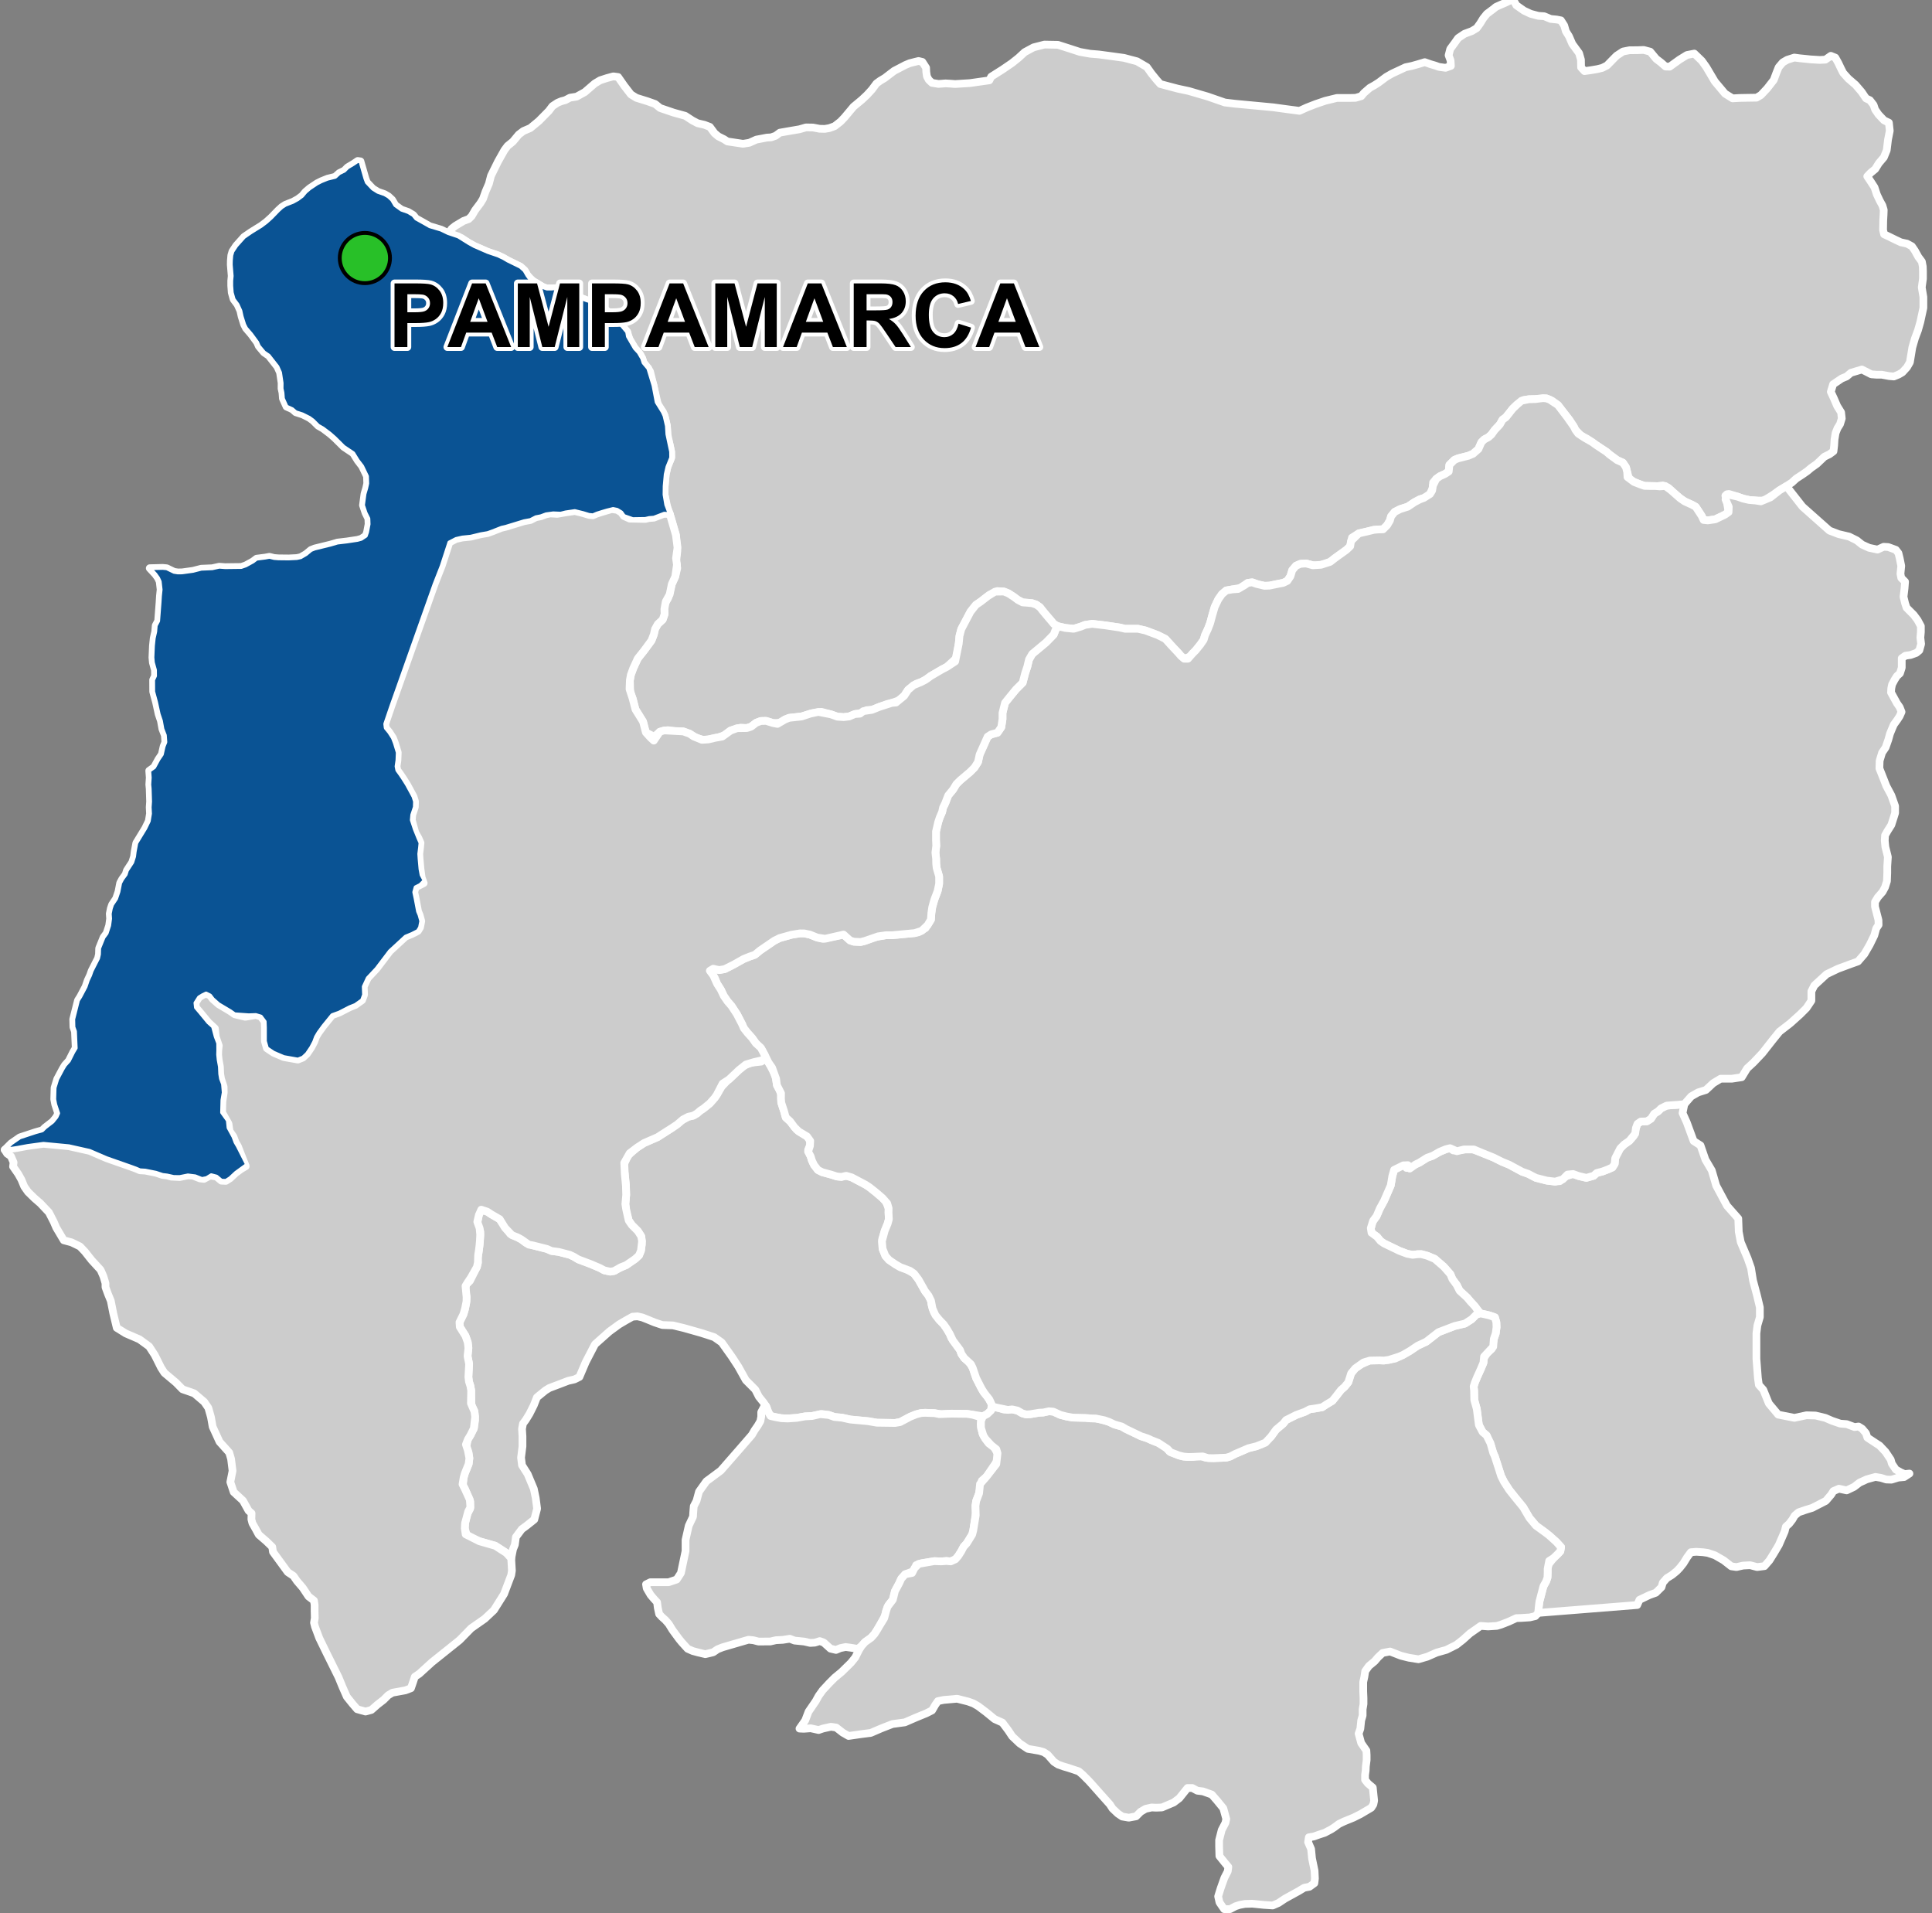 <?xml version="1.0" encoding="UTF-8"?>
<svg width="500pt" height="495pt" version="1.1" viewBox="0 0 500 495" xmlns="http://www.w3.org/2000/svg">
<rect x="0" y="0" width="500" height="495" fill="#808080" stroke="none"/>
<g id="a">
<rect width="500" height="495" fill="none"/>
<path d="m198.91 274.98 0.469 0.809 1.281 2.457 0.418 2.59 0.727 1.18 0.352 1.246 0.035 2.066 0.723 2.207 0.438 1.598 1.109 1.008 0.742 0.844 0.957 1.328 2.676 1.734 0.691 0.758 0.203 1.312-0.59 1.43 0.641 1.648 0.336 1.078 0.555 1.176 1.008 1.297 1.129 0.57 2.305 0.625 1.445 0.469 1.18 0.117 1.262-0.285 1.398 0.406 3.582 1.883 1.027 0.672 1.715 1.363 1.648 1.414 0.859 0.859 0.742 1.801-0.02 1.145 0.086 1.699-0.32 1.16-0.758 1.832-0.641 2.137 0.086 2.508 0.742 1.867 0.922 1.027 1.684 1.145 1.246 0.723 1.781 0.668 1.77 1 1.176 1.562 1.684 2.996 0.875 1.129 0.656 1.344 0.137 1.062 0.605 1.867 1.395 2.004 1.129 1.16 0.789 1.125 0.793 1.348 0.402 1.027 2.254 3.144 0.355 0.992 0.758 1.113 1.145 0.855 1.023 1.652 0.926 2.707 1.379 2.691 0.523 0.91 0.961 1.109 1.156 1.988-0.199 1.629-0.957 0.91-1.129 0.59-2.691-0.406-1.465-0.219-4.055-0.051-2.441 0.188-1.902-0.32-2.406-0.086-1.023 0.051-1.281 0.336-1.562 0.625-2.594 1.379-1.328 0.234-4.676-0.066-1.16-0.199-1.098-0.188-4.66-0.438-2.137-0.473-1.969-0.184-1.445-0.52-1.82-0.254-2.488 0.52-1.836 0.102-2.188 0.387-2.32 0.152-1.656-0.07-1.68-0.316-1.094-0.266-0.582-1.004-0.469-1.297-0.719-1.141-1.25-1.547-0.926-1.82-2.441-2.445-1.957-3.516-1.66-2.543-1.25-1.758-1.391-1.957-1.953-1.367-3.324-1.078-4.496-1.27-2.836-0.684-2.738-0.098-2.051-0.684-1.66-0.688-1.469-0.582-1.27-0.293-1.273 0.094-1.758 0.98-1.734 1.02-2.516 1.84-3.711 3.297-2.387 4.598-1.641 3.856-1.27 0.633-1.617 0.363-2.422 0.926-2.465 0.93-1.047 0.645-2.18 1.781-0.801 2.047-1.102 2.199-0.977 1.586-0.73 0.98-0.246 1.344 0.121 1.949v2.57l-0.367 2.93 0.246 1.957 1.469 2.32 1.586 3.789 0.488 2.32 0.367 2.812-0.734 2.809-2.019 1.609-1.215 0.887-1.52 2.031-0.273 1.988-0.473 1.168-0.465 2.344-1.289-1.406-2.848-1.836-4.094-1.168-3.125-1.051-0.664-2.305 0.078-1.34 0.539-2.289 0.758-1.395 0.051-1.852-1.398-3.316-0.52-0.875 0.199-2.051 0.305-1.078 0.992-2.441 0.184-1.5-0.184-1.391-0.625-1.531 0.422-1.938 0.691-1.145 0.855-1.715 0.32-2.055-0.168-2.336-0.773-1.531-0.066-3.871-0.219-1.211-0.355-1.094-0.148-1.195 0.184-3.383-0.402-2.004 0.219-2.102-0.168-1.48-0.59-1.664-1.465-2.324-0.082-1.211 1.023-2.07 0.387-1.328 0.305-1.551 0.117-1.531-0.336-2.188 0.203-1.059 0.992-0.957 1.766-3.535 0.305-1.195-0.086-1.297 0.254-1.211 0.25-1.949 0.102-1.113 0.086-1.293 0.031-1.145-0.809-2.106 0.422-2.203 0.625-1.398 1.562 0.523 1.078 0.707 2.121 1.227 1.125 1.602 1.617 2.238 1.867 0.855 0.992 0.539 1.145 0.891 1.832 0.656 3.672 0.926 1.16 0.523 1.902 0.25 2.84 0.742 1.027 0.488 1.18 0.707 3.094 1.16 2.457 1.043 1.145 0.621 1.566 0.34 1.008-0.168 1.051-0.598 2.062-0.926 2.312-1.586 1.008-0.938 0.504-1.227 0.215-1.586-0.145-2.094-0.863-1.367-1.586-1.586-0.793-1.152-0.652-2.023-0.211-2.234 0.211-2.379-0.07-2.379-0.285-2.957-0.363-2.164 1.082-2.594 2.441-2.137 1.805-1.176 1.441-0.629 2.074-0.902 2.512-1.613 1.125-0.707 1.211-0.891 1.027-0.91 2.07-1.16 1.297-0.285 0.973-0.574 0.793-0.688 0.957-0.641 1.531-1.246 1.246-1.395 0.605-0.875 1.23-2.07 1.379-1.465 2.391-2.254 1.73-1.582 2.004-0.875 2.758-0.305 0.961-0.875z" fill="#ccc" fill-rule="evenodd"/>
<path d="m198.91 274.98 0.469 0.809 1.281 2.457 0.418 2.59 0.727 1.18 0.352 1.246 0.035 2.066 0.723 2.207 0.438 1.598 1.109 1.008 0.742 0.844 0.957 1.328 2.676 1.734 0.691 0.758 0.203 1.312-0.59 1.43 0.641 1.648 0.336 1.078 0.555 1.176 1.008 1.297 1.129 0.57 2.305 0.625 1.445 0.469 1.18 0.117 1.262-0.285 1.398 0.406 3.582 1.883 1.027 0.672 1.715 1.363 1.648 1.414 0.859 0.859 0.742 1.801-0.02 1.145 0.086 1.699-0.32 1.16-0.758 1.832-0.641 2.137 0.086 2.508 0.742 1.867 0.922 1.027 1.684 1.145 1.246 0.723 1.781 0.668 1.77 1 1.176 1.562 1.684 2.996 0.875 1.129 0.656 1.344 0.137 1.062 0.605 1.867 1.395 2.004 1.129 1.16 0.789 1.125 0.793 1.348 0.402 1.027 2.254 3.144 0.355 0.992 0.758 1.113 1.145 0.855 1.023 1.652 0.926 2.707 1.379 2.691 0.523 0.91 0.961 1.109 1.156 1.988-0.199 1.629-0.957 0.91-1.129 0.59-2.691-0.406-1.465-0.219-4.055-0.051-2.441 0.188-1.902-0.32-2.406-0.086-1.023 0.051-1.281 0.336-1.562 0.625-2.594 1.379-1.328 0.234-4.676-0.066-1.16-0.199-1.098-0.188-4.66-0.438-2.137-0.473-1.969-0.184-1.445-0.52-1.82-0.254-2.488 0.52-1.836 0.102-2.188 0.387-2.32 0.152-1.656-0.07-1.68-0.316-1.094-0.266-0.582-1.004-0.469-1.297-0.719-1.141-1.25-1.547-0.926-1.82-2.441-2.445-1.957-3.516-1.66-2.543-1.25-1.758-1.391-1.957-1.953-1.367-3.324-1.078-4.496-1.27-2.836-0.684-2.738-0.098-2.051-0.684-1.66-0.688-1.469-0.582-1.27-0.293-1.273 0.094-1.758 0.98-1.734 1.02-2.516 1.84-3.711 3.297-2.387 4.598-1.641 3.856-1.27 0.633-1.617 0.363-2.422 0.926-2.465 0.93-1.047 0.645-2.18 1.781-0.801 2.047-1.102 2.199-0.977 1.586-0.73 0.98-0.246 1.344 0.121 1.949v2.57l-0.367 2.93 0.246 1.957 1.469 2.32 1.586 3.789 0.488 2.32 0.367 2.812-0.734 2.809-2.019 1.609-1.215 0.887-1.52 2.031-0.273 1.988-0.473 1.168-0.465 2.344-1.289-1.406-2.848-1.836-4.094-1.168-3.125-1.051-0.664-2.305 0.078-1.34 0.539-2.289 0.758-1.395 0.051-1.852-1.398-3.316-0.52-0.875 0.199-2.051 0.305-1.078 0.992-2.441 0.184-1.5-0.184-1.391-0.625-1.531 0.422-1.938 0.691-1.145 0.855-1.715 0.32-2.055-0.168-2.336-0.773-1.531-0.066-3.871-0.219-1.211-0.355-1.094-0.148-1.195 0.184-3.383-0.402-2.004 0.219-2.102-0.168-1.48-0.59-1.664-1.465-2.324-0.082-1.211 1.023-2.07 0.387-1.328 0.305-1.551 0.117-1.531-0.336-2.188 0.203-1.059 0.992-0.957 1.766-3.535 0.305-1.195-0.086-1.297 0.254-1.211 0.25-1.949 0.102-1.113 0.086-1.293 0.031-1.145-0.809-2.106 0.422-2.203 0.625-1.398 1.562 0.523 1.078 0.707 2.121 1.227 1.125 1.602 1.617 2.238 1.867 0.855 0.992 0.539 1.145 0.891 1.832 0.656 3.672 0.926 1.16 0.523 1.902 0.25 2.84 0.742 1.027 0.488 1.18 0.707 3.094 1.16 2.457 1.043 1.145 0.621 1.566 0.34 1.008-0.168 1.051-0.598 2.062-0.926 2.312-1.586 1.008-0.938 0.504-1.227 0.215-1.586-0.145-2.094-0.863-1.367-1.586-1.586-0.793-1.152-0.652-2.023-0.211-2.234 0.211-2.379-0.07-2.379-0.285-2.957-0.363-2.164 1.082-2.594 2.441-2.137 1.805-1.176 1.441-0.629 2.074-0.902 2.512-1.613 1.125-0.707 1.211-0.891 1.027-0.91 2.07-1.16 1.297-0.285 0.973-0.574 0.793-0.688 0.957-0.641 1.531-1.246 1.246-1.395 0.605-0.875 1.23-2.07 1.379-1.465 2.391-2.254 1.73-1.582 2.004-0.875 2.758-0.305 0.961-0.875 0.926 1.145" fill="none" stroke="#fff" stroke-linecap="round" stroke-linejoin="round" stroke-miterlimit="10" stroke-width="2"/>
<path d="m198.27 363.84 0.09 0.25 0.469 1.297 0.582 1.004 1.094 0.266 1.68 0.316 1.656 0.07 2.32-0.152 2.188-0.387 1.836-0.102 2.102-0.484 2.207 0.219 1.445 0.52 1.969 0.184 2.137 0.473 4.66 0.438 1.098 0.188 1.16 0.199 4.676 0.066 1.328-0.234 2.594-1.379 1.562-0.625 1.281-0.336 1.023-0.051 2.406 0.086 1.266 0.254 3.078-0.121 4.055 0.051 1.465 0.219 2.371 0.707-0.254 1.785 0.438 2.371 0.793 1.414 0.859 1.16 1.262 0.793 0.992 1.75-0.016 1.852-2.844 4.203-1.215 1.047-0.688 3.246-0.758 2-0.184 1.266 0.098 1.832-0.672 4.512-0.27 1.059-1.414 2.289-0.805 0.875-0.625 1.195-0.789 1.227-0.723 0.84-1.215 0.539-1.094-0.102-1.344 0.102-1.801-0.066-3.266 0.523-1.445 0.504-0.457 1.48-2.356 0.875-1.023 1.145-0.574 1.262-1.059 1.949-0.555 2.238-1.078 1.312-0.656 1.617-0.254 1.16-1.395 2.559-0.676 1.16-0.672 1.043-0.859 0.961-1.598 1.145-0.891 0.992-0.992 0.773-1.801-0.305-1.348-0.184-1.363 0.285-1.125 0.473-1.43-0.336-1.75-1.582-1.027-0.371-1.281 0.402-1.191 0.07-1.551-0.355-2.488-0.25-1.246-0.473-1.832 0.285-1.734 0.086-1.465 0.336-3.062 0.016-1.312-0.336-1.277-0.133-2.543 0.738-2.207 0.645-1.938 0.566-1.324 0.523-1.125 0.773-2.07 0.488-1.918-0.461-1.328-0.363-1.297-0.574-1.48-1.633-0.711-0.863-1.715-2.332-0.973-1.582-0.895-1.02-0.891-0.797-0.707-0.758-0.352-1.598-0.184-1.445-0.824-0.887-0.859-1.016-0.996-1.699-0.18-1.039 1.113-0.547h2.91l1.824-0.004 2.086-0.699 1.098-1.688 1.191-5.668v-2.883l0.832-3.672 0.547-1.168 0.555-1.168 0.062-1.105 0.133-1.625 0.715-1.363 0.648-2.402 1.91-2.676 3.711-2.75 5.348-6.117 2.719-3.141 0.676-1.176 0.84-1.207 0.676-1.176 0.219-1.156v-1.156l0.992-1.875z" fill="#ccc" fill-rule="evenodd"/>
<path d="m198.27 363.84 0.09 0.25 0.469 1.297 0.582 1.004 1.094 0.266 1.68 0.316 1.656 0.07 2.32-0.152 2.188-0.387 1.836-0.102 2.102-0.484 2.207 0.219 1.445 0.52 1.969 0.184 2.137 0.473 4.66 0.438 1.098 0.188 1.16 0.199 4.676 0.066 1.328-0.234 2.594-1.379 1.562-0.625 1.281-0.336 1.023-0.051 2.406 0.086 1.266 0.254 3.078-0.121 4.055 0.051 1.465 0.219 2.371 0.707-0.254 1.785 0.438 2.371 0.793 1.414 0.859 1.16 1.262 0.793 0.992 1.75-0.016 1.852-2.844 4.203-1.215 1.047-0.688 3.246-0.758 2-0.184 1.266 0.098 1.832-0.672 4.512-0.27 1.059-1.414 2.289-0.805 0.875-0.625 1.195-0.789 1.227-0.723 0.84-1.215 0.539-1.094-0.102-1.344 0.102-1.801-0.066-3.266 0.523-1.445 0.504-0.457 1.48-2.356 0.875-1.023 1.145-0.574 1.262-1.059 1.949-0.555 2.238-1.078 1.312-0.656 1.617-0.254 1.16-1.395 2.559-0.676 1.16-0.672 1.043-0.859 0.961-1.598 1.145-0.891 0.992-0.992 0.773-1.801-0.305-1.348-0.184-1.363 0.285-1.125 0.473-1.43-0.336-1.75-1.582-1.027-0.371-1.281 0.402-1.191 0.07-1.551-0.355-2.488-0.25-1.246-0.473-1.832 0.285-1.734 0.086-1.465 0.336-3.062 0.016-1.312-0.336-1.277-0.133-2.543 0.738-2.207 0.645-1.938 0.566-1.324 0.523-1.125 0.773-2.07 0.488-1.918-0.461-1.328-0.363-1.297-0.574-1.48-1.633-0.711-0.863-1.715-2.332-0.973-1.582-0.895-1.02-0.891-0.797-0.707-0.758-0.352-1.598-0.184-1.445-0.824-0.887-0.859-1.016-0.996-1.699-0.18-1.039 1.113-0.547h2.91l1.824-0.004 2.086-0.699 1.098-1.688 1.191-5.668v-2.883l0.832-3.672 0.547-1.168 0.555-1.168 0.062-1.105 0.133-1.625 0.715-1.363 0.648-2.402 1.91-2.676 3.711-2.75 5.348-6.117 2.719-3.141 0.676-1.176 0.84-1.207 0.676-1.176 0.219-1.156v-1.156l0.992-1.875 0.27 0.305" fill="none" stroke="#fff" stroke-linecap="round" stroke-linejoin="round" stroke-miterlimit="10" stroke-width="2"/>
<path d="m391.68 0.027 0.75 1.348 1.977 1.387 1.707 0.801 1.98 0.531 1.547 0.109 1.656 0.695 1.602 0.16 1.066 0.215 0.855 1.332 0.43 1.496 0.801 1.281 0.855 1.977 1.762 2.402 0.484 1.699 0.031 1.98 0.879 0.957 1.621-0.227 1.73-0.293 1.25-0.309 1.227-0.621 1.758-1.797 0.742-0.742 1.637-1.074 1.68-0.332 2.07-0.016 1.621-0.059 1.676 0.445 1.543 1.859 1.27 0.969 1.156 1.016 1.078 0.031 2.504-1.805 1.949-1.207 1.914-0.371 1.953 1.887 1.137 1.594 2.215 3.742 2.641 3.148 1.957 1.215 1.754-0.102 1.648-0.031 2.805-0.043 1.121-0.664 1.625-1.727 1.695-2.172 0.641-1.719 0.633-1.59 1.066-1.254 1.16-0.672 1.832-0.582 1.422 0.188 1.684 0.168 1.047 0.113 2.418 0.148 1.473-0.074 1.402-0.992 1.168 0.473 0.746 1.328 0.688 1.441 0.59 1.168 1.332 1.492 1.863 1.598 1.598 1.863 1.117 1.652 1.012 0.477 0.957 1.227 0.387 1.176 0.879 1.277 1.449 1.531 1.242 0.594 0.227 2.102-0.453 2.297-0.336 2.746-0.742 1.82-1.309 1.543-0.91 1.484-1.219 1.004-0.852 0.895 0.938 1.406 0.938 1.449 0.598 1.828 0.766 1.621 0.68 1.234 0.344 1.148-0.043 1.195-0.086 1.488-0.043 2.512 0.258 1.109 1.277 0.598 1.48 0.73 1.574 0.746 1.605 0.344 1.262 0.688 0.805 1.176 0.855 1.555 0.922 1.238 0.242 1.285 0.043 1.199v1.938l-0.312 2.238 0.418 2.496v2.809l-0.418 1.926-0.367 1.715-0.621 2.184-0.781 2.082-0.676 2.344-0.625 3.816-0.758 1.312-1.188 1.301-0.965 0.566-1.246 0.508-1.242-0.109-1.871-0.344h-1.301l-1.418-0.109-2.434-1.246-2.832 0.848-1.133 0.961-1.246 0.512-2.242 1.516-0.59 1.941 0.793 1.699 0.852 1.98 1.02 1.641 0.168 1.586-0.453 1.473-0.648 1.027-0.5 1.266-0.273 1.676-0.09 1.496-0.18 1.543-1.043 0.77-1.312 0.633-1.949 1.855-1.543 1.09-0.906 0.77-1.223 0.859-1.676 1.09-1.133 1.039-1.406 0.91-1.809 1.086-1.59 1.129-2.441 1.543-2.176-0.047-1.633-0.133-1.586-0.363-1.402-0.5-2.215-0.68-0.934 0.434 0.465 2.004 0.352 2.25-0.934 0.656-2.516 1.207-1.918 0.273-1.094-0.109-0.492-1.043-1.535-2.352-0.984-0.551-1.863-0.844-1.188-0.812-1.824-1.539-1.227-1.195-1.473-0.594-1.578 0.211-1.715-0.07-1.434-0.035-1.09-0.383-1.609-0.633-1.156-0.457-0.598-2.066-0.316-1.262-0.805-1.195-1.473-0.66-1.965-1.438-0.805-0.703-1.227-0.805-1.469-0.98-1.016-0.734-1.336-0.879-1.574-0.84-1.402-1.438-0.457-0.91-1.086-1.684-1.93-2.453-1.047-1.367-1.523-1.113-1.48-0.621-2.93 0.172-1.617 0.039-1.273 0.172-1.828 1.23-1.062 1.023-1.785 2.25-0.848 0.598-0.723 1.273-1.32 1.402-0.852 1.191-0.766 0.68-1.102 0.594-0.723 0.719-0.766 1.746-1.402 1.234-1.188 0.508-2.68 0.68-0.934 0.383-1.316 1.316-0.172 1.699-0.977 0.637-1.316 0.598-0.938 0.68-0.805 0.938-0.086 1.441-0.723 1.531-0.68 0.809-2 0.594-1.359 0.723-1.699 1.148-2 0.637-1.398 0.719-0.938 1.148-0.297 1.066-0.723 1.23-1.062 1.062-1.316 0.043-1.023 0.086-1.91 0.465-2.039 0.469-1.742 1.105-0.469 2.211-0.977 0.934-3.016 2.168-1.191 0.934-1.531 0.637-2.25 0.426-2.422-0.637-1.488 0.086-1.148 0.508-0.977 1.148-0.469 1.57-0.805 1.191-1.066 0.512-1.316 0.254-2.254 0.465-1.273 0.043-1.191-0.211-1.996-0.68-1.129 0.148-0.895 0.613-0.887 0.668-2.231 0.391-1.559 0.277-1.113 0.945-0.945 1.34-0.949 2.004-0.613 2.117-0.555 2.059-0.559 1.449-0.777 1.672-0.336 1.172-0.891 1.277-1.172 1.449-0.832 0.836-0.672 0.836-1.504 0.5-0.832-0.723-0.672-0.781-1.727-1.836-1.613-1.781-2.008-1.004-3.117-1.168-1.949-0.449h-3.344l-1.449-0.336-3.731-0.555-3.34-0.391-1.84 0.281-1.117 0.445-1.836 0.555-2.172-0.223-1.949-0.445-1.004-0.559-0.777-0.945-0.707-0.816-1.02-1.188-1.094-1.402-0.961-0.676-1.07-0.359-1.035-0.102-1.422-0.109-1.215-0.641-1.102-0.824-1.391-0.891-1.145-0.461-1.672-0.105-2.035 0.961-2.316 1.781-1.211 0.82-1.398 1.766-2.387 4.527-0.457 1.734-0.184 1.949-0.605 3.785-2.523 2.309-1.129 0.586-1.066 0.613-1.91 1.121-1.297 0.941-1.211 0.641-1.246 0.438-2.121 1.566-1.027 1.562-1.379 1.195-1.801 0.621-1.211 0.305-2.051 0.738-1.871 0.758-1.379 0.086-1.496 0.789-1.566 0.219-1.496 0.625-1.43 0.168-1.617-0.117-1.633-0.59-2.488-0.656-2.457 0.371-2.66 0.824-3.231 0.352-1.059 0.422-1.277 0.875-1.836 0.051-1.785-0.555-1.379 0.031-1.211 0.457-1.277 0.992-1.113 0.367-1.648-0.098-2.574 0.754-1.531 1.18-1.664 0.605-2.543 0.504-1.211 0.152-1.902-0.539-1.75-1.094-1.648-0.59-2.019-0.031-1.984-0.285-2.07 0.418-1.43 1.281-2.172-1.129-0.738-2.809-1.953-3.133-0.723-2.793-0.641-1.629-0.082-3.133 0.25-1.395 0.625-1.699 1.16-2.523 1.684-2.121 1.883-2.559 0.605-1.582 0.305-1.363 0.723-1.293 1.262-1.164 0.488-1.43-0.051-1.262 0.102-1.328 0.875-1.566 0.941-3.602 0.891-1.934 0.523-2.172-0.285-1.816 0.285-2.508-0.355-4.273-0.699-2.406-0.641-2.188-0.859-2.441-0.742-3.414 0.031-2.203 0.27-3.027 0.453-1.953 0.961-2.375-0.016-1.547-0.422-1.969-0.488-1.73-0.184-2.981-0.605-2.59-0.457-1.012-1.211-1.633-1.195-5.231-0.906-3.637-1.668-2.238-0.352-1.109-0.523-1.027-1.395-1.613-1.332-2.156-0.637-2.066-1.699-2.004-1.969-2.137-1.027-0.91-3.82-2.523-1.934-0.605-1.348-0.52-3.348-1.938-1.969-0.637-2.492 0.047h-1.176l-1.027-0.367-2.457-1.43-1.531-1.551-0.758-1.312-1.074-0.977-3.266-1.598-1.094-0.641-1.395-0.672-2.711-0.926-3.465-1.512-1.434-0.793-1.867-1.246-3.297-1.242 0.707-1.164 0.941-0.754 2.172-1.297 1.328-0.488 0.758-0.742 0.891-1.531 1.363-1.816 0.676-1.094 0.672-1.902 0.875-2.035 0.539-2.07 1.816-3.684 1.664-2.961 0.809-1.078 1.379-1.125 1.516-1.82 1.195-0.906 1.801-0.773 2.219-1.836 2.574-2.609 0.926-1.227 1.332-0.875 0.977-0.402 1.023-0.27 1.211-0.641 1.719-0.27 2.121-1.176 2.574-2.223 1.41-0.84 1.719-0.559 1.684-0.453 1.227 0.168 1.598 2.289 1.719 2.223 1.41 0.875 2.863 0.891 2 0.707 1.281 1.043 3.516 1.195 1.039 0.285 1.957 0.539 1.852 1.211 1.344 0.707 1.75 0.402 1.414 0.539 1.195 1.617 0.992 0.84 1.48 0.742 0.875 0.57 4.039 0.605 1.613-0.254 1.836-0.824 2.742-0.52 1.094-0.066 1.16-0.406 1.094-0.809 2.609-0.453 2.473-0.422 1.684-0.484 1.801 0.031 1.699 0.32 1.363 0.035 1.176-0.203 1.383-0.504 1.531-1.195 0.992-1.043 2.34-2.793 2.152-1.785 1.344-1.262 1.266-1.379 1.176-1.582 0.992-0.723 1.184-0.707 1.113-0.855 1.289-0.98 2.898-1.512 1.129-0.473 1.316-0.336 0.98-0.238 0.984 0.238 0.973 1.504 0.047 1.102 0.168 1.141 0.473 0.891 0.836 0.781 1.699 0.277 1.812-0.141 1.059 0.059 1.441 0.105 2.352-0.148 1.441-0.09 5.043-0.715 0.477-0.945 2.906-1.84 2.434-1.66 1.719-1.367 1.602-1.48 2.312-1.246 2.793-0.715 3.5 0.062 3.32 1.066 2.375 0.773 2.668 0.473 2.195 0.18 3.5 0.469 3.027 0.418 3.379 0.891 2.551 1.484 1.18 1.652 1.344 1.66 0.961 1.082 1.531 0.406 2.977 0.789 2.848 0.609 4.891 1.426 4.465 1.551 2.609 0.312 9.898 0.93 3.34 0.457 3.453 0.457 1.887-0.855 2.234-0.875 2.555-0.871 3.004-0.73 3.426-0.004 1.414-0.031 1.48-0.434 0.684-0.824 1.539-1.34 1.148-0.637 1.105-0.699 1.973-1.477 1.484-0.855 3.531-1.652 1.656-0.344 1.594-0.453 1.715-0.516 1.516 0.531 1.125 0.328 1.023 0.363 1.727 0.238 1.367-0.488-0.086-1.418-0.5-1.336 0.414-1.617 1.121-1.52 0.93-1.312 1.656-1.109 1.883-0.695 1.27-0.766 0.902-1.254 0.766-1.25 0.957-1.191 1.566-1.172 0.805-0.645 1.281-0.574 1.035-0.441 1.648-0.773z" fill="#ccc" fill-rule="evenodd"/>
<path d="m391.68 0.027 0.75 1.348 1.977 1.387 1.707 0.801 1.98 0.531 1.547 0.109 1.656 0.695 1.602 0.16 1.066 0.215 0.855 1.332 0.43 1.496 0.801 1.281 0.855 1.977 1.762 2.402 0.484 1.699 0.031 1.98 0.879 0.957 1.621-0.227 1.73-0.293 1.25-0.309 1.227-0.621 1.758-1.797 0.742-0.742 1.637-1.074 1.68-0.332 2.07-0.016 1.621-0.059 1.676 0.445 1.543 1.859 1.27 0.969 1.156 1.016 1.078 0.031 2.504-1.805 1.949-1.207 1.914-0.371 1.953 1.887 1.137 1.594 2.215 3.742 2.641 3.148 1.957 1.215 1.754-0.102 1.648-0.031 2.805-0.043 1.121-0.664 1.625-1.727 1.695-2.172 0.641-1.719 0.633-1.59 1.066-1.254 1.16-0.672 1.832-0.582 1.422 0.188 1.684 0.168 1.047 0.113 2.418 0.148 1.473-0.074 1.402-0.992 1.168 0.473 0.746 1.328 0.688 1.441 0.59 1.168 1.332 1.492 1.863 1.598 1.598 1.863 1.117 1.652 1.012 0.477 0.957 1.227 0.387 1.176 0.879 1.277 1.449 1.531 1.242 0.594 0.227 2.102-0.453 2.297-0.336 2.746-0.742 1.82-1.309 1.543-0.91 1.484-1.219 1.004-0.852 0.895 0.938 1.406 0.938 1.449 0.598 1.828 0.766 1.621 0.68 1.234 0.344 1.148-0.043 1.195-0.086 1.488-0.043 2.512 0.258 1.109 1.277 0.598 1.48 0.73 1.574 0.746 1.605 0.344 1.262 0.688 0.805 1.176 0.855 1.555 0.922 1.238 0.242 1.285 0.043 1.199v1.938l-0.312 2.238 0.418 2.496v2.809l-0.418 1.926-0.367 1.715-0.621 2.184-0.781 2.082-0.676 2.344-0.625 3.816-0.758 1.312-1.188 1.301-0.965 0.566-1.246 0.508-1.242-0.109-1.871-0.344h-1.301l-1.418-0.109-2.434-1.246-2.832 0.848-1.133 0.961-1.246 0.512-2.242 1.516-0.59 1.941 0.793 1.699 0.852 1.98 1.02 1.641 0.168 1.586-0.453 1.473-0.648 1.027-0.5 1.266-0.273 1.676-0.09 1.496-0.18 1.543-1.043 0.77-1.312 0.633-1.949 1.855-1.543 1.09-0.906 0.77-1.223 0.859-1.676 1.09-1.133 1.039-1.406 0.91-1.809 1.086-1.59 1.129-2.441 1.543-2.176-0.047-1.633-0.133-1.586-0.363-1.402-0.5-2.215-0.68-0.934 0.434 0.465 2.004 0.352 2.25-0.934 0.656-2.516 1.207-1.918 0.273-1.094-0.109-0.492-1.043-1.535-2.352-0.984-0.551-1.863-0.844-1.188-0.812-1.824-1.539-1.227-1.195-1.473-0.594-1.578 0.211-1.715-0.07-1.434-0.035-1.09-0.383-1.609-0.633-1.156-0.457-0.598-2.066-0.316-1.262-0.805-1.195-1.473-0.66-1.965-1.438-0.805-0.703-1.227-0.805-1.469-0.98-1.016-0.734-1.336-0.879-1.574-0.84-1.402-1.438-0.457-0.91-1.086-1.684-1.93-2.453-1.047-1.367-1.523-1.113-1.48-0.621-2.93 0.172-1.617 0.039-1.273 0.172-1.828 1.23-1.062 1.023-1.785 2.25-0.848 0.598-0.723 1.273-1.32 1.402-0.852 1.191-0.766 0.68-1.102 0.594-0.723 0.719-0.766 1.746-1.402 1.234-1.188 0.508-2.68 0.68-0.934 0.383-1.316 1.316-0.172 1.699-0.977 0.637-1.316 0.598-0.938 0.68-0.805 0.938-0.086 1.441-0.723 1.531-0.68 0.809-2 0.594-1.359 0.723-1.699 1.148-2 0.637-1.398 0.719-0.938 1.148-0.297 1.066-0.723 1.23-1.062 1.062-1.316 0.043-1.023 0.086-1.91 0.465-2.039 0.469-1.742 1.105-0.469 2.211-0.977 0.934-3.016 2.168-1.191 0.934-1.531 0.637-2.25 0.426-2.422-0.637-1.488 0.086-1.148 0.508-0.977 1.148-0.469 1.57-0.805 1.191-1.066 0.512-1.316 0.254-2.254 0.465-1.273 0.043-1.191-0.211-1.996-0.68-1.129 0.148-0.895 0.613-0.887 0.668-2.231 0.391-1.559 0.277-1.113 0.945-0.945 1.34-0.949 2.004-0.613 2.117-0.555 2.059-0.559 1.449-0.777 1.672-0.336 1.172-0.891 1.277-1.172 1.449-0.832 0.836-0.672 0.836-1.504 0.5-0.832-0.723-0.672-0.781-1.727-1.836-1.613-1.781-2.008-1.004-3.117-1.168-1.949-0.449h-3.344l-1.449-0.336-3.731-0.555-3.34-0.391-1.84 0.281-1.117 0.445-1.836 0.555-2.172-0.223-1.949-0.445-1.004-0.559-0.777-0.945-0.707-0.816-1.02-1.188-1.094-1.402-0.961-0.676-1.07-0.359-1.035-0.102-1.422-0.109-1.215-0.641-1.102-0.824-1.391-0.891-1.145-0.461-1.672-0.105-2.035 0.961-2.316 1.781-1.211 0.82-1.398 1.766-2.387 4.527-0.457 1.734-0.184 1.949-0.605 3.785-2.523 2.309-1.129 0.586-1.066 0.613-1.91 1.121-1.297 0.941-1.211 0.641-1.246 0.438-2.121 1.566-1.027 1.562-1.379 1.195-1.801 0.621-1.211 0.305-2.051 0.738-1.871 0.758-1.379 0.086-1.496 0.789-1.566 0.219-1.496 0.625-1.43 0.168-1.617-0.117-1.633-0.59-2.488-0.656-2.457 0.371-2.66 0.824-3.231 0.352-1.059 0.422-1.277 0.875-1.836 0.051-1.785-0.555-1.379 0.031-1.211 0.457-1.277 0.992-1.113 0.367-1.648-0.098-2.574 0.754-1.531 1.18-1.664 0.605-2.543 0.504-1.211 0.152-1.902-0.539-1.75-1.094-1.648-0.59-2.019-0.031-1.984-0.285-2.07 0.418-1.43 1.281-2.172-1.129-0.738-2.809-1.953-3.133-0.723-2.793-0.641-1.629-0.082-3.133 0.25-1.395 0.625-1.699 1.16-2.523 1.684-2.121 1.883-2.559 0.605-1.582 0.305-1.363 0.723-1.293 1.262-1.164 0.488-1.43-0.051-1.262 0.102-1.328 0.875-1.566 0.941-3.602 0.891-1.934 0.523-2.172-0.285-1.816 0.285-2.508-0.355-4.273-0.699-2.406-0.641-2.188-0.859-2.441-0.742-3.414 0.031-2.203 0.27-3.027 0.453-1.953 0.961-2.375-0.016-1.547-0.422-1.969-0.488-1.73-0.184-2.981-0.605-2.59-0.457-1.012-1.211-1.633-1.195-5.231-0.906-3.637-1.668-2.238-0.352-1.109-0.523-1.027-1.395-1.613-1.332-2.156-0.637-2.066-1.699-2.004-1.969-2.137-1.027-0.91-3.82-2.523-1.934-0.605-1.348-0.52-3.348-1.938-1.969-0.637-2.492 0.047h-1.176l-1.027-0.367-2.457-1.43-1.531-1.551-0.758-1.312-1.074-0.977-3.266-1.598-1.094-0.641-1.395-0.672-2.711-0.926-3.465-1.512-1.434-0.793-1.867-1.246-3.297-1.242 0.707-1.164 0.941-0.754 2.172-1.297 1.328-0.488 0.758-0.742 0.891-1.531 1.363-1.816 0.676-1.094 0.672-1.902 0.875-2.035 0.539-2.07 1.816-3.684 1.664-2.961 0.809-1.078 1.379-1.125 1.516-1.82 1.195-0.906 1.801-0.773 2.219-1.836 2.574-2.609 0.926-1.227 1.332-0.875 0.977-0.402 1.023-0.27 1.211-0.641 1.719-0.27 2.121-1.176 2.574-2.223 1.41-0.84 1.719-0.559 1.684-0.453 1.227 0.168 1.598 2.289 1.719 2.223 1.41 0.875 2.863 0.891 2 0.707 1.281 1.043 3.516 1.195 1.039 0.285 1.957 0.539 1.852 1.211 1.344 0.707 1.75 0.402 1.414 0.539 1.195 1.617 0.992 0.84 1.48 0.742 0.875 0.57 4.039 0.605 1.613-0.254 1.836-0.824 2.742-0.52 1.094-0.066 1.16-0.406 1.094-0.809 2.609-0.453 2.473-0.422 1.684-0.484 1.801 0.031 1.699 0.32 1.363 0.035 1.176-0.203 1.383-0.504 1.531-1.195 0.992-1.043 2.34-2.793 2.152-1.785 1.344-1.262 1.266-1.379 1.176-1.582 0.992-0.723 1.184-0.707 1.113-0.855 1.289-0.98 2.898-1.512 1.129-0.473 1.316-0.336 0.98-0.238 0.984 0.238 0.973 1.504 0.047 1.102 0.168 1.141 0.473 0.891 0.836 0.781 1.699 0.277 1.812-0.141 1.059 0.059 1.441 0.105 2.352-0.148 1.441-0.09 5.043-0.715 0.477-0.945 2.906-1.84 2.434-1.66 1.719-1.367 1.602-1.48 2.312-1.246 2.793-0.715 3.5 0.062 3.32 1.066 2.375 0.773 2.668 0.473 2.195 0.18 3.5 0.469 3.027 0.418 3.379 0.891 2.551 1.484 1.18 1.652 1.344 1.66 0.961 1.082 1.531 0.406 2.977 0.789 2.848 0.609 4.891 1.426 4.465 1.551 2.609 0.312 9.898 0.93 3.34 0.457 3.453 0.457 1.887-0.855 2.234-0.875 2.555-0.871 3.004-0.73 3.426-0.004 1.414-0.031 1.48-0.434 0.684-0.824 1.539-1.34 1.148-0.637 1.105-0.699 1.973-1.477 1.484-0.855 3.531-1.652 1.656-0.344 1.594-0.453 1.715-0.516 1.516 0.531 1.125 0.328 1.023 0.363 1.727 0.238 1.367-0.488-0.086-1.418-0.5-1.336 0.414-1.617 1.121-1.52 0.93-1.312 1.656-1.109 1.883-0.695 1.27-0.766 0.902-1.254 0.766-1.25 0.957-1.191 1.566-1.172 0.805-0.645 1.281-0.574 1.035-0.441 1.648-0.773 0.543 0.027" fill="none" stroke="#fff" stroke-linecap="round" stroke-linejoin="round" stroke-miterlimit="10" stroke-width="2"/>
<path d="m435.44 288 1.09 2.414 1.777 4.828 1.781 1.141 1.27 3.684 1.648 2.793 1.145 3.934 2.793 5.207 2.918 3.301 0.129 3.426 0.508 2.668 1.777 4.191 0.887 2.539 0.508 3.172 1.016 3.809 0.762 3.176v2.539l-0.633 2.156-0.254 2.031v6.602l0.379 4.953 0.254 1.777 1.145 1.27 1.434 3.539 2.43 2.894 4.188 0.832 3.125-0.668 2.328 0.066 2.523 0.602 1.762 0.762 2.144 0.734 1.648 0.125 2.031 0.762 1.035-0.145 0.926 0.574 0.992 1.16 0.375 1.145 2.016 1.328 1.145 0.742 0.707 0.746 0.824 0.867 0.707 1.062 0.641 0.957 0.285 1.027 1.027 1.531 1.211 0.691 1.074 0.484 1.246-0.133-1.375 0.902-1.523 0.137-1.762 0.543-1.336-0.047-1.383-0.43-1.43-0.238-2.242 0.621-1.863 0.855-1.43 1.098-1.906 0.906-2.008-0.43-1.43 0.621-0.57 0.906-1.383 1.621-3.531 1.812-1.715 0.527-1.812 0.621-1.004 0.855-0.617 1.051-0.812 1.047-0.855 0.766-0.301 1.23-1.516 3.492-1.238 2.098-1.195 1.91-1.285 1.477-1.906 0.238-1.816-0.477-1.809 0.094-1.719 0.383-1.336-0.191-1.969-1.543-2.273-1.309-1.852-0.621-1.223-0.172-1.73-0.113-1.422 0.113-0.969 1.309-0.938 1.535-0.969 1.223-0.793 0.824-1.223 0.996-1.34 0.824-1.02 1.168-0.344 1.16-1.477 1.449-1.652 0.594-2.57 1.227-0.586 1.348-25.617 2.039 0.164-1.785 0.148-1.145 1.039-3.969 0.699-1.242 0.348-0.992 0.047-1.145v-1.09l0.199-1.145 1.293-1.637 1.039-0.992 0.746-0.797 0.195-1.074-1.195-1.32-1.141-0.98-1.715-1.48-2.453-1.781-1.672-1.992-1.613-2.758-2.086-2.555-1.547-1.949-1.348-2.086-0.738-1.48-1.621-5.051-0.43-0.969-0.539-1.672-1.184-2.852-1.023-0.859-0.969-1.828-0.32-2.422-0.219-1.723-0.645-2.312-0.051-2.477-0.109-1.023 0.32-1.023 0.594-1.453 0.859-1.883 0.754-1.773 0.055-1.133 0.863-1.344 1.234-1.129 0.539-2.586 0.484-1.398 0.215-1.613-0.051-1.293-0.371-1.266-1.398-0.492-1.191-0.277-1.258-0.281-1.395-1.867-1.137-1.223-0.816-0.977-1.957-1.789-0.73-1.469-1.141-1.547-0.492-1.223-1.711-1.953-2.363-2.039-1.953-0.812-1.551-0.41-1.004 0.027-1.18 0.152-1.344-0.234-2.106-0.793-3.973-1.918-0.906-0.621-0.926-1.129-1.129-0.723-0.504-1.043 0.387-1.918 1.145-1.633 0.824-1.934 1.129-2.07 1.715-3.938 0.406-2.441 0.453-1.582 1.547-0.977 1.668-0.586v1.059l1.629-0.641 1.684-0.723 2.012-1.27 1.441-0.508 1.785-1.02 1.613-0.676 1.102-0.277 0.855 0.59 1.965-0.062 2.426-0.461 2.949 1.113 3.078 1.246 2.231 1.113 1.77 0.723 3.41 1.836 1.508 0.523 2.031 1.051 2.82 0.719 2.16 0.262 1.246-0.133 1.508-1.242 1.902-0.59 1.445 0.523 1.965 0.461 1.898-0.527 0.789-0.719 1.508-0.395 1.375-0.523 1.184-0.527 0.586-0.914 0.133-1.445 0.59-1.965 1.77-1.641 1.312-0.914 1.113-1.246 0.59-2.102 0.395-1.047 0.852-0.59 1.574-0.066 1.051-0.656 0.852-1.312 1.047-0.652 0.719-0.723 1.445-0.719 1.637-0.133 1.051-0.066 1.898-0.168z" fill="#ccc" fill-rule="evenodd"/>
<path d="m435.44 288 1.09 2.414 1.777 4.828 1.781 1.141 1.27 3.684 1.648 2.793 1.145 3.934 2.793 5.207 2.918 3.301 0.129 3.426 0.508 2.668 1.777 4.191 0.887 2.539 0.508 3.172 1.016 3.809 0.762 3.176v2.539l-0.633 2.156-0.254 2.031v6.602l0.379 4.953 0.254 1.777 1.145 1.27 1.434 3.539 2.43 2.894 4.188 0.832 3.125-0.668 2.328 0.066 2.523 0.602 1.762 0.762 2.144 0.734 1.648 0.125 2.031 0.762 1.035-0.145 0.926 0.574 0.992 1.16 0.375 1.145 2.016 1.328 1.145 0.742 0.707 0.746 0.824 0.867 0.707 1.062 0.641 0.957 0.285 1.027 1.027 1.531 1.211 0.691 1.074 0.484 1.246-0.133-1.375 0.902-1.523 0.137-1.762 0.543-1.336-0.047-1.383-0.43-1.43-0.238-2.242 0.621-1.863 0.855-1.43 1.098-1.906 0.906-2.008-0.43-1.43 0.621-0.57 0.906-1.383 1.621-3.531 1.812-1.715 0.527-1.812 0.621-1.004 0.855-0.617 1.051-0.812 1.047-0.855 0.766-0.301 1.23-1.516 3.492-1.238 2.098-1.195 1.91-1.285 1.477-1.906 0.238-1.816-0.477-1.809 0.094-1.719 0.383-1.336-0.191-1.969-1.543-2.273-1.309-1.852-0.621-1.223-0.172-1.73-0.113-1.422 0.113-0.969 1.309-0.938 1.535-0.969 1.223-0.793 0.824-1.223 0.996-1.34 0.824-1.02 1.168-0.344 1.16-1.477 1.449-1.652 0.594-2.57 1.227-0.586 1.348-25.617 2.039 0.164-1.785 0.148-1.145 1.039-3.969 0.699-1.242 0.348-0.992 0.047-1.145v-1.09l0.199-1.145 1.293-1.637 1.039-0.992 0.746-0.797 0.195-1.074-1.195-1.32-1.141-0.98-1.715-1.48-2.453-1.781-1.672-1.992-1.613-2.758-2.086-2.555-1.547-1.949-1.348-2.086-0.738-1.48-1.621-5.051-0.43-0.969-0.539-1.672-1.184-2.852-1.023-0.859-0.969-1.828-0.32-2.422-0.219-1.723-0.645-2.312-0.051-2.477-0.109-1.023 0.32-1.023 0.594-1.453 0.859-1.883 0.754-1.773 0.055-1.133 0.863-1.344 1.234-1.129 0.539-2.586 0.484-1.398 0.215-1.613-0.051-1.293-0.371-1.266-1.398-0.492-1.191-0.277-1.258-0.281-1.395-1.867-1.137-1.223-0.816-0.977-1.957-1.789-0.73-1.469-1.141-1.547-0.492-1.223-1.711-1.953-2.363-2.039-1.953-0.812-1.551-0.41-1.004 0.027-1.18 0.152-1.344-0.234-2.106-0.793-3.973-1.918-0.906-0.621-0.926-1.129-1.129-0.723-0.504-1.043 0.387-1.918 1.145-1.633 0.824-1.934 1.129-2.07 1.715-3.938 0.406-2.441 0.453-1.582 1.547-0.977 1.668-0.586v1.059l1.629-0.641 1.684-0.723 2.012-1.27 1.441-0.508 1.785-1.02 1.613-0.676 1.102-0.277 0.855 0.59 1.965-0.062 2.426-0.461 2.949 1.113 3.078 1.246 2.231 1.113 1.77 0.723 3.41 1.836 1.508 0.523 2.031 1.051 2.82 0.719 2.16 0.262 1.246-0.133 1.508-1.242 1.902-0.59 1.445 0.523 1.965 0.461 1.898-0.527 0.789-0.719 1.508-0.395 1.375-0.523 1.184-0.527 0.586-0.914 0.133-1.445 0.59-1.965 1.77-1.641 1.312-0.914 1.113-1.246 0.59-2.102 0.395-1.047 0.852-0.59 1.574-0.066 1.051-0.656 0.852-1.312 1.047-0.652 0.719-0.723 1.445-0.719 1.637-0.133 1.051-0.066 1.898-0.168-0.457 2.281" fill="none" stroke="#fff" stroke-linecap="round" stroke-linejoin="round" stroke-miterlimit="10" stroke-width="2"/>
<path d="m93.285 41.75 1.277 4.441 0.371 0.992 1.547 1.633 1.281 0.809 1.766 0.621 0.992 0.574 0.945 0.875 0.824 1.395 1.613 1.16 1.734 0.605 1.297 0.777 0.754 0.922 1.938 1.078 1.598 0.91 2.926 0.875 1.82 0.879 2.625 0.887 2.723 1.699 1.434 0.793 3.465 1.512 2.711 0.926 1.395 0.672 1.094 0.641 3.266 1.598 1.074 0.977 0.758 1.312 0.742 0.992 3.246 1.988 1.027 0.367h1.176l1.582-0.133 2.137 0.402 4.09 2.258 1.348 0.52 1.344 0.387 3.68 2.211 1.758 1.441 1.969 2.137 1.699 2.004 0.199 1.176 1.77 3.047 1.027 1.109 0.891 1.531 0.352 1.109 1.23 1.465 1.344 4.41 0.824 4.324 1.582 2.539 0.457 1.012 0.605 2.59 0.133 2.168 0.539 2.543 0.422 1.969 0.016 1.547-0.961 2.375-0.453 1.953-0.27 3.027-0.031 2.203 0.438 2.609 0.926 2.422-1.449-0.09-2.691 1.031-1.195 0.086-1.008 0.234-3.25 0.051-2.289-0.809-0.672-0.941-1.078-0.656-1.043-0.219-1.625 0.402-1.25 0.371-1.332 0.422-1.023 0.438-1.027-0.102-1.531-0.469-2.121-0.523-2.406 0.352-1.246 0.32-1.934-0.082-1.852 0.25-1.363 0.508-1.277 0.25-1.398 0.723-1.648 0.305-2.707 0.828-1.918 0.586-1.211 0.285-2.492 0.977-1.145 0.402-1.715 0.289-2.625 0.637-2.172 0.219-1.633 0.371-1.727 0.895-1.988 6.106-1.836 4.68-0.992 2.797-2.641 7.441-0.695 1.961-6.891 19.438-1.547 4.539 0.125 1.039 0.906 1.105 0.945 1.461 0.516 1.34 0.746 2.445-0.078 2.016-0.234 1.578 0.195 0.984 0.715 0.988 0.75 1.105 1.023 1.617 0.988 1.812 0.707 1.305 0.395 1.266-0.039 1.457-0.672 2.012-0.117 1.344 0.789 2.394 0.945 2.328 0.516 1.184-0.117 1.223-0.199 1.621 0.082 1.301 0.234 2.641 0.277 1.5 0.789 1.461-1.145 1.145-1.184 0.594-0.355 1.262 0.355 1.656 0.629 3.316 0.398 0.945 0.434 1.582-0.316 1.633-0.555 0.91-1.539 0.789-1.656 0.684-4.078 3.766-3.445 4.539-2.269 2.422-1.023 2.199 0.074 2.121-0.512 1.395-1.758 1.246-1.469 0.582-2.711 1.395-1.793 0.645-2.312 2.844-1.234 1.695-0.652 1.105-0.453 1.238-0.785 1.496-1.105 1.629-1.043 0.98-1.301 0.516-3.648-0.648-2.606-1.109-1.758-1.172-0.523-1.824v-3.516l-0.062-1.562-0.98-1.305-1.301-0.391-1.824 0.066-3.648-0.258-1.102-0.785-3.066-1.824-1.496-1.332-0.695-0.918-1.051-0.523-0.914 0.438-0.918 0.566-0.914 1.438 0.129 1.18 1.105 1.305 2.086 2.539 1.238 1.105 0.691 2.609 0.641 1.668 0.016 1.867-0.031 1.094 0.133 1.344 0.32 1.77 0.086 1.902 0.199 1.211 0.523 1.395 0.184 2.188-0.336 1.969-0.086 3.199 1.484 2.066 0.184 1.887 1.262 2.305 0.539 1.445 0.605 1.027 2.406 4.762-1.516 1.094-1.395 1.012-1.516 1.414-1.078 0.688-1.16-0.051-1.262-1.059-1.363-0.355-1.211 0.742-1.195 0.234-1.734-0.688-1.898-0.238-2.106 0.422-1.562-0.016-1.734-0.387-1.16-0.137-1.719-0.57-1.027-0.207-1.746-0.348-1.363-0.078-1.008-0.438-1.176-0.434-6.465-2.269-4.383-1.887-5.352-1.199-6.586-0.629-4.094 0.559-2.594 0.48-3.328 0.512 1.676-1.672 2.219-1.539 4.16-1.371 1.645-0.453 0.711-0.711 1.992-1.539 0.992-1.23 0.422-0.941-0.758-2.293-0.254-1.344 0.086-2.961 0.688-2.238 1.434-2.691 0.555-0.91 1.043-1.16 1.125-2.238 0.625-1.043-0.102-2.273-0.086-2.035-0.402-1.109-0.051-2.035 1.23-4.883 0.605-0.957 1.363-2.574 0.57-1.668 0.605-1.293 0.402-1.145 1.652-3.25 0.234-1.023 0.051-1.566 1.145-2.828 0.789-1.059 0.656-2 0.238-1.77-0.086-1.277 0.27-1.363 0.336-0.992 1.043-1.566 0.605-1.785 0.438-2.254 0.555-1.027 0.875-1.191 0.32-1.027 1.379-2.106 0.473-1.496 0.152-1.246 0.418-2.238 2.34-3.836 0.895-1.852 0.316-1.934-0.082-1.633 0.102-1.465-0.102-3.332-0.102-1.094 0.117-1.781-0.133-1.785 1.293-0.926 1.094-2.019 0.875-1.293 0.457-2.039 0.453-1.125-0.133-1.785-0.641-1.648-0.371-2.07-0.59-1.75-0.672-3.078-0.742-2.742-0.016-3.027 0.488-1.027-0.016-1.531-0.539-1.938-0.117-1.312 0.133-3.027 0.203-1.953 0.387-1.699 0.133-1.582 0.625-1.176 0.371-4.875 0.098-1.605 0.172-1.648-0.234-2.078-0.422-0.914-0.684-0.961-1.469-1.582 3.328-0.082 1.059 0.098 1.902 0.926 0.992 0.152 1.078-0.016 2.816-0.391 2.148-0.551 2.844-0.121 1.801-0.402 1.562 0.117 4.156-0.051 1.16-0.402 1.871-1.027 0.926-0.707 2.219-0.285 1.109-0.203 1.215 0.305 1.148 0.09 2.602 0.027 2.106-0.102 1.023-0.219 1.383-0.809 1.277-1.059 0.977-0.387 4.121-1.012 1.75-0.52 2.465-0.289 2.695-0.406 1.004-0.277 1.172-0.777 0.332-0.953 0.391-2.059-0.055-1.449-0.723-1.449-0.672-2.004 0.391-2.922 0.438-1.48 0.27-1.23-0.066-1.867-1.246-2.59-1.16-1.516-1.145-1.852-2.473-1.664-2.305-2.289-1.23-1.078-1.852-1.395-1.195-0.676-1.344-1.344-0.961-0.707-1.781-0.891-1.734-0.559-0.91-0.789-1.48-0.672-0.941-2.086-0.117-1.5-0.234-1.094 0.016-1.414-0.402-2.707-0.676-1.516-2.254-2.875-1.211-0.828-1.363-1.629-0.422-0.977-1.547-2.106-1.328-1.547-0.488-0.957-0.656-2.09-0.32-1.461-0.723-1.602-1.027-1.379-0.488-1.742-0.133-1.758v-1.277l0.117-1.246-0.238-2.926 0.02-1.047 0.117-1.359 0.301-1.027 0.996-1.5 2.016-2.254 1.82-1.246 2.606-1.613 1.348-1.012 1.273-1.148 1.84-1.895 0.906-0.824 0.926-0.59 1.938-0.758 1.246-0.691 1.125-0.84 0.875-1.043 1.062-0.91 1.934-1.293 1.109-0.555 1.582-0.641 1.984-0.488 1.062-0.961 1.328-0.656 0.809-0.824 1.598-0.957 1.027-0.707z" fill="#ccc" fill-rule="evenodd"/>
<path d="m93.285 41.75 1.277 4.441 0.371 0.992 1.547 1.633 1.281 0.809 1.766 0.621 0.992 0.574 0.945 0.875 0.824 1.395 1.613 1.16 1.734 0.605 1.297 0.777 0.754 0.922 1.938 1.078 1.598 0.91 2.926 0.875 1.82 0.879 2.625 0.887 2.723 1.699 1.434 0.793 3.465 1.512 2.711 0.926 1.395 0.672 1.094 0.641 3.266 1.598 1.074 0.977 0.758 1.312 0.742 0.992 3.246 1.988 1.027 0.367h1.176l1.582-0.133 2.137 0.402 4.09 2.258 1.348 0.52 1.344 0.387 3.68 2.211 1.758 1.441 1.969 2.137 1.699 2.004 0.199 1.176 1.77 3.047 1.027 1.109 0.891 1.531 0.352 1.109 1.23 1.465 1.344 4.41 0.824 4.324 1.582 2.539 0.457 1.012 0.605 2.59 0.133 2.168 0.539 2.543 0.422 1.969 0.016 1.547-0.961 2.375-0.453 1.953-0.27 3.027-0.031 2.203 0.438 2.609 0.926 2.422-1.449-0.09-2.691 1.031-1.195 0.086-1.008 0.234-3.25 0.051-2.289-0.809-0.672-0.941-1.078-0.656-1.043-0.219-1.625 0.402-1.25 0.371-1.332 0.422-1.023 0.438-1.027-0.102-1.531-0.469-2.121-0.523-2.406 0.352-1.246 0.32-1.934-0.082-1.852 0.25-1.363 0.508-1.277 0.25-1.398 0.723-1.648 0.305-2.707 0.828-1.918 0.586-1.211 0.285-2.492 0.977-1.145 0.402-1.715 0.289-2.625 0.637-2.172 0.219-1.633 0.371-1.727 0.895-1.988 6.106-1.836 4.68-0.992 2.797-2.641 7.441-0.695 1.961-6.891 19.438-1.547 4.539 0.125 1.039 0.906 1.105 0.945 1.461 0.516 1.34 0.746 2.445-0.078 2.016-0.234 1.578 0.195 0.984 0.715 0.988 0.75 1.105 1.023 1.617 0.988 1.812 0.707 1.305 0.395 1.266-0.039 1.457-0.672 2.012-0.117 1.344 0.789 2.394 0.945 2.328 0.516 1.184-0.117 1.223-0.199 1.621 0.082 1.301 0.234 2.641 0.277 1.5 0.789 1.461-1.145 1.145-1.184 0.594-0.355 1.262 0.355 1.656 0.629 3.316 0.398 0.945 0.434 1.582-0.316 1.633-0.555 0.91-1.539 0.789-1.656 0.684-4.078 3.766-3.445 4.539-2.269 2.422-1.023 2.199 0.074 2.121-0.512 1.395-1.758 1.246-1.469 0.582-2.711 1.395-1.793 0.645-2.312 2.844-1.234 1.695-0.652 1.105-0.453 1.238-0.785 1.496-1.105 1.629-1.043 0.98-1.301 0.516-3.648-0.648-2.606-1.109-1.758-1.172-0.523-1.824v-3.516l-0.062-1.562-0.98-1.305-1.301-0.391-1.824 0.066-3.648-0.258-1.102-0.785-3.066-1.824-1.496-1.332-0.695-0.918-1.051-0.523-0.914 0.438-0.918 0.566-0.914 1.438 0.129 1.18 1.105 1.305 2.086 2.539 1.238 1.105 0.691 2.609 0.641 1.668 0.016 1.867-0.031 1.094 0.133 1.344 0.32 1.77 0.086 1.902 0.199 1.211 0.523 1.395 0.184 2.188-0.336 1.969-0.086 3.199 1.484 2.066 0.184 1.887 1.262 2.305 0.539 1.445 0.605 1.027 2.406 4.762-1.516 1.094-1.395 1.012-1.516 1.414-1.078 0.688-1.16-0.051-1.262-1.059-1.363-0.355-1.211 0.742-1.195 0.234-1.734-0.688-1.898-0.238-2.106 0.422-1.562-0.016-1.734-0.387-1.16-0.137-1.719-0.57-1.027-0.207-1.746-0.348-1.363-0.078-1.008-0.438-1.176-0.434-6.465-2.269-4.383-1.887-5.352-1.199-6.586-0.629-4.094 0.559-2.594 0.48-3.328 0.512 1.676-1.672 2.219-1.539 4.16-1.371 1.645-0.453 0.711-0.711 1.992-1.539 0.992-1.23 0.422-0.941-0.758-2.293-0.254-1.344 0.086-2.961 0.688-2.238 1.434-2.691 0.555-0.91 1.043-1.16 1.125-2.238 0.625-1.043-0.102-2.273-0.086-2.035-0.402-1.109-0.051-2.035 1.23-4.883 0.605-0.957 1.363-2.574 0.57-1.668 0.605-1.293 0.402-1.145 1.652-3.25 0.234-1.023 0.051-1.566 1.145-2.828 0.789-1.059 0.656-2 0.238-1.77-0.086-1.277 0.27-1.363 0.336-0.992 1.043-1.566 0.605-1.785 0.438-2.254 0.555-1.027 0.875-1.191 0.32-1.027 1.379-2.106 0.473-1.496 0.152-1.246 0.418-2.238 2.34-3.836 0.895-1.852 0.316-1.934-0.082-1.633 0.102-1.465-0.102-3.332-0.102-1.094 0.117-1.781-0.133-1.785 1.293-0.926 1.094-2.019 0.875-1.293 0.457-2.039 0.453-1.125-0.133-1.785-0.641-1.648-0.371-2.07-0.59-1.75-0.672-3.078-0.742-2.742-0.016-3.027 0.488-1.027-0.016-1.531-0.539-1.938-0.117-1.312 0.133-3.027 0.203-1.953 0.387-1.699 0.133-1.582 0.625-1.176 0.371-4.875 0.098-1.605 0.172-1.648-0.234-2.078-0.422-0.914-0.684-0.961-1.469-1.582 3.328-0.082 1.059 0.098 1.902 0.926 0.992 0.152 1.078-0.016 2.816-0.391 2.148-0.551 2.844-0.121 1.801-0.402 1.562 0.117 4.156-0.051 1.16-0.402 1.871-1.027 0.926-0.707 2.219-0.285 1.109-0.203 1.215 0.305 1.148 0.09 2.602 0.027 2.106-0.102 1.023-0.219 1.383-0.809 1.277-1.059 0.977-0.387 4.121-1.012 1.75-0.52 2.465-0.289 2.695-0.406 1.004-0.277 1.172-0.777 0.332-0.953 0.391-2.059-0.055-1.449-0.723-1.449-0.672-2.004 0.391-2.922 0.438-1.48 0.27-1.23-0.066-1.867-1.246-2.59-1.16-1.516-1.145-1.852-2.473-1.664-2.305-2.289-1.23-1.078-1.852-1.395-1.195-0.676-1.344-1.344-0.961-0.707-1.781-0.891-1.734-0.559-0.91-0.789-1.48-0.672-0.941-2.086-0.117-1.5-0.234-1.094 0.016-1.414-0.402-2.707-0.676-1.516-2.254-2.875-1.211-0.828-1.363-1.629-0.422-0.977-1.547-2.106-1.328-1.547-0.488-0.957-0.656-2.09-0.32-1.461-0.723-1.602-1.027-1.379-0.488-1.742-0.133-1.758v-1.277l0.117-1.246-0.238-2.926 0.02-1.047 0.117-1.359 0.301-1.027 0.996-1.5 2.016-2.254 1.82-1.246 2.606-1.613 1.348-1.012 1.273-1.148 1.84-1.895 0.906-0.824 0.926-0.59 1.938-0.758 1.246-0.691 1.125-0.84 0.875-1.043 1.062-0.91 1.934-1.293 1.109-0.555 1.582-0.641 1.984-0.488 1.062-0.961 1.328-0.656 0.809-0.824 1.598-0.957 1.027-0.707 0.723 0.102" fill="none" stroke="#fff" stroke-linecap="round" stroke-linejoin="round" stroke-miterlimit="10" stroke-width="2"/>
<path d="m384.29 340.1 1.191 0.277 1.398 0.492 0.371 1.266 0.051 1.293-0.215 1.613-0.484 1.398-0.16 2.047-0.914 0.969-1.453 1.562-0.164 1.613-0.754 1.773-0.859 1.883-0.594 1.453-0.32 1.023 0.109 1.023 0.051 2.477 0.645 2.312 0.219 1.723 0.32 2.422 0.969 1.828 1.023 0.859 1.02 2.047 0.703 2.477 0.43 0.969 1.621 5.051 0.738 1.48 1.348 2.086 1.547 1.949 2.086 2.555 1.613 2.758 1.672 1.992 2.453 1.781 1.043 0.805 1.809 1.648 1.199 1.328-0.195 1.074-0.746 0.797-1.039 0.992-1.094 0.695-0.398 2.086v1.09l-0.047 1.145-0.348 0.992-0.699 1.242-1.039 3.969-0.148 1.145-0.164 1.785-0.75 0.84-1.43 0.332-2.195 0.145-1.281 0.039-1.902 0.879-2.051 0.805-1.098 0.328-2.269 0.145-1.906-0.145-2.781 1.941-1.828 1.645-1.684 1.32-2.562 1.281-2.566 0.73-2.414 1.062-2.266 0.656-2.492-0.398-2.047-0.512-2.82-1.098-1.902 0.363-1.211 1.137-0.875 1.023-1.473 1.215-0.961 1.336-0.223 1.484-0.297 1.336v2.449l0.074 1.707v1.555l-0.227 1.34v1.629l-0.371 1.262-0.219 2.152-0.449 1.262 0.668 2.449 1.34 1.93 0.07 1.188v1.262l-0.207 1.641-0.047 1.098-0.152 1.098v1.297l0.75 0.945 1.246 1.047 0.348 3.387-0.203 0.996-0.547 0.848-2.789 1.645-1.793 0.898-2.441 0.992-1.348 0.648-1.145 0.848-0.848 0.551-1.691 0.895-1.398 0.449-1.391 0.5-1.305 0.215-0.191 1.246 0.777 1.793 0.234 2.414 0.656 3.16 0.098 2.047-0.145 1.215-1.266 0.922-1.344 0.25-1.523 0.914-3.488 1.922-1.656 1.105-1.5 0.652-2.297-0.152-1.945-0.199-1.051-0.102-1.895 0.051-1.348 0.25-1.098 0.352-1.398 0.746h-1.547l-1.199-1.746-0.348-1.547 0.648-2.098 0.973-2.719 0.867-1.68 0.148-1.121-1.117-1.344-1.195-1.492-0.074-2.465v-1.641l0.668-2.617 0.973-1.863 0.211-0.992-0.762-2.769-1.68-2.055-1.312-1.5-2.289-0.82-1.465-0.176-1.293-0.703h-1.23l-2.109 2.637-1.469 1.117-3.047 1.289-1.527 0.059-1.113-0.059-1.586 0.352-1.289 0.762-1.172 1.176-1.879 0.352-1.699-0.293-1.137-0.77-1.395-1.32-0.656-1.027-2.422-2.711-2.344-2.641-0.734-0.805-1.539-1.539-1.027-0.883-2.637-0.879-1.25-0.367-1.465-0.512-1.098-0.73-1.613-1.836-1.027-0.66-1.148-0.336-2.934-0.504-2.129-1.418-1.922-1.824-1.012-1.52-1.52-2.023-2.023-0.91-2.227-1.82-2.027-1.52-1.211-0.707-1.418-0.508-2.836-0.711-3.441 0.305-1.516 0.305-0.707 1.02-0.805 1.387-1.492 0.75-2.723 1.117-2.828 1.227-3.199 0.43-2.883 1.121-2.719 1.172-2.457 0.316-3.309 0.48-1.492-0.852-1.711-1.332-1.363-0.195-2.047 0.457-1.137 0.387-2.047-0.453-1.766 0.129-1.133-0.051 1.484-2.117 0.859-2.269 1.867-2.727 0.742-1.348 1.043-1.461 1.766-1.902 1.363-1.363 1.734-1.43 2.457-2.406 1.125-1.398 0.492-0.992 0.5-1.004 0.641-0.98 0.891-0.992 1.598-1.145 0.859-0.961 0.672-1.043 0.676-1.16 1.145-1.852 0.504-1.867 0.352-1.109 1.383-1.82 0.555-2.238 1.059-1.949 0.574-1.262 1.023-1.145 1.77-0.32 0.637-1.277 1.078-1.078 4.039-0.707 1.801 0.066 1.344-0.102 1.094 0.102 1.215-0.539 0.723-0.84 0.789-1.227 0.625-1.195 0.805-0.875 1.414-2.289 0.27-1.059 0.641-3.891-0.066-2.453 0.184-1.266 0.758-2 0.234-2.391 1.668-1.902 2.539-3.262 0.32-2.793-0.305-1.027-1.312-1.043-1.496-1.633-0.539-0.859-0.641-2.051v-1.734l0.523-1.227 1.129-0.59 0.957-0.91 0.418-0.984 1.566 0.348 1.398 0.418 2.07-0.066 1.395 0.305 1.211 0.707 1.043 0.301 1.047-0.066 2.32-0.387 1.059-0.051 1.465-0.32 1.145 0.102 1.816 0.84 1.582 0.406 1.582 0.285 3.348 0.082 1.18 0.121 1.465 0.031 1.242 0.258 2.137 0.602 1.465 0.688 1.887 0.539 0.957 0.574 4.023 1.934 1.699 0.555 1.043 0.488 1.715 0.672 1.785 0.996 1.125 1.227 2.457 1.027 1.145 0.285 1.23 0.117 1.242-0.031 1.652-0.34 1.598 0.559 1.949 0.117 3.418-0.137 1.027-0.301 1.344-0.691 1.043-0.438 2.301-1 2.055-0.512 1.465-0.578 2.328-1.887 1.336-1.848 1.848-1.543 0.719-0.922 2.668-1.336 2.258-0.82 1.199-0.648 1.383-0.195 1.852-0.332 0.988-0.656 1.652-0.992 0.855-1.059 1.387-1.777 0.91-0.785 0.98-1.207 0.719-2.285 1.074-1.297 1.613-1.078 2.148-0.938 2.406-0.043 1.223 0.043 1.297-0.18 1.609-0.312 1.926-0.898 1.883-1.074 2.031-1.367 2.234-1.047 3.148-2.449 4.199-1.613 2.66-0.625 1.75-1.121 1.188-1.191 0.98-0.348z" fill="#ccc" fill-rule="evenodd"/>
<path d="m384.29 340.1 1.191 0.277 1.398 0.492 0.371 1.266 0.051 1.293-0.215 1.613-0.484 1.398-0.16 2.047-0.914 0.969-1.453 1.562-0.164 1.613-0.754 1.773-0.859 1.883-0.594 1.453-0.32 1.023 0.109 1.023 0.051 2.477 0.645 2.312 0.219 1.723 0.32 2.422 0.969 1.828 1.023 0.859 1.02 2.047 0.703 2.477 0.43 0.969 1.621 5.051 0.738 1.48 1.348 2.086 1.547 1.949 2.086 2.555 1.613 2.758 1.672 1.992 2.453 1.781 1.043 0.805 1.809 1.648 1.199 1.328-0.195 1.074-0.746 0.797-1.039 0.992-1.094 0.695-0.398 2.086v1.09l-0.047 1.145-0.348 0.992-0.699 1.242-1.039 3.969-0.148 1.145-0.164 1.785-0.75 0.84-1.43 0.332-2.195 0.145-1.281 0.039-1.902 0.879-2.051 0.805-1.098 0.328-2.269 0.145-1.906-0.145-2.781 1.941-1.828 1.645-1.684 1.32-2.562 1.281-2.566 0.73-2.414 1.062-2.266 0.656-2.492-0.398-2.047-0.512-2.82-1.098-1.902 0.363-1.211 1.137-0.875 1.023-1.473 1.215-0.961 1.336-0.223 1.484-0.297 1.336v2.449l0.074 1.707v1.555l-0.227 1.34v1.629l-0.371 1.262-0.219 2.152-0.449 1.262 0.668 2.449 1.34 1.93 0.07 1.188v1.262l-0.207 1.641-0.047 1.098-0.152 1.098v1.297l0.75 0.945 1.246 1.047 0.348 3.387-0.203 0.996-0.547 0.848-2.789 1.645-1.793 0.898-2.441 0.992-1.348 0.648-1.145 0.848-0.848 0.551-1.691 0.895-1.398 0.449-1.391 0.5-1.305 0.215-0.191 1.246 0.777 1.793 0.234 2.414 0.656 3.16 0.098 2.047-0.145 1.215-1.266 0.922-1.344 0.25-1.523 0.914-3.488 1.922-1.656 1.105-1.5 0.652-2.297-0.152-1.945-0.199-1.051-0.102-1.895 0.051-1.348 0.25-1.098 0.352-1.398 0.746h-1.547l-1.199-1.746-0.348-1.547 0.648-2.098 0.973-2.719 0.867-1.68 0.148-1.121-1.117-1.344-1.195-1.492-0.074-2.465v-1.641l0.668-2.617 0.973-1.863 0.211-0.992-0.762-2.769-1.68-2.055-1.312-1.5-2.289-0.82-1.465-0.176-1.293-0.703h-1.23l-2.109 2.637-1.469 1.117-3.047 1.289-1.527 0.059-1.113-0.059-1.586 0.352-1.289 0.762-1.172 1.176-1.879 0.352-1.699-0.293-1.137-0.77-1.395-1.32-0.656-1.027-2.422-2.711-2.344-2.641-0.734-0.805-1.539-1.539-1.027-0.883-2.637-0.879-1.25-0.367-1.465-0.512-1.098-0.73-1.613-1.836-1.027-0.66-1.148-0.336-2.934-0.504-2.129-1.418-1.922-1.824-1.012-1.52-1.52-2.023-2.023-0.91-2.227-1.82-2.027-1.52-1.211-0.707-1.418-0.508-2.836-0.711-3.441 0.305-1.516 0.305-0.707 1.02-0.805 1.387-1.492 0.75-2.723 1.117-2.828 1.227-3.199 0.43-2.883 1.121-2.719 1.172-2.457 0.316-3.309 0.48-1.492-0.852-1.711-1.332-1.363-0.195-2.047 0.457-1.137 0.387-2.047-0.453-1.766 0.129-1.133-0.051 1.484-2.117 0.859-2.269 1.867-2.727 0.742-1.348 1.043-1.461 1.766-1.902 1.363-1.363 1.734-1.43 2.457-2.406 1.125-1.398 0.492-0.992 0.5-1.004 0.641-0.98 0.891-0.992 1.598-1.145 0.859-0.961 0.672-1.043 0.676-1.16 1.145-1.852 0.504-1.867 0.352-1.109 1.383-1.82 0.555-2.238 1.059-1.949 0.574-1.262 1.023-1.145 1.77-0.32 0.637-1.277 1.078-1.078 4.039-0.707 1.801 0.066 1.344-0.102 1.094 0.102 1.215-0.539 0.723-0.84 0.789-1.227 0.625-1.195 0.805-0.875 1.414-2.289 0.27-1.059 0.641-3.891-0.066-2.453 0.184-1.266 0.758-2 0.234-2.391 1.668-1.902 2.539-3.262 0.32-2.793-0.305-1.027-1.312-1.043-1.496-1.633-0.539-0.859-0.641-2.051v-1.734l0.523-1.227 1.129-0.59 0.957-0.91 0.418-0.984 1.566 0.348 1.398 0.418 2.07-0.066 1.395 0.305 1.211 0.707 1.043 0.301 1.047-0.066 2.32-0.387 1.059-0.051 1.465-0.32 1.145 0.102 1.816 0.84 1.582 0.406 1.582 0.285 3.348 0.082 1.18 0.121 1.465 0.031 1.242 0.258 2.137 0.602 1.465 0.688 1.887 0.539 0.957 0.574 4.023 1.934 1.699 0.555 1.043 0.488 1.715 0.672 1.785 0.996 1.125 1.227 2.457 1.027 1.145 0.285 1.23 0.117 1.242-0.031 1.652-0.34 1.598 0.559 1.949 0.117 3.418-0.137 1.027-0.301 1.344-0.691 1.043-0.438 2.301-1 2.055-0.512 1.465-0.578 2.328-1.887 1.336-1.848 1.848-1.543 0.719-0.922 2.668-1.336 2.258-0.82 1.199-0.648 1.383-0.195 1.852-0.332 0.988-0.656 1.652-0.992 0.855-1.059 1.387-1.777 0.91-0.785 0.98-1.207 0.719-2.285 1.074-1.297 1.613-1.078 2.148-0.938 2.406-0.043 1.223 0.043 1.297-0.18 1.609-0.312 1.926-0.898 1.883-1.074 2.031-1.367 2.234-1.047 3.148-2.449 4.199-1.613 2.66-0.625 1.75-1.121 1.188-1.191 0.98-0.348 1.258 0.281" fill="none" stroke="#fff" stroke-linecap="round" stroke-linejoin="round" stroke-miterlimit="10" stroke-width="2"/>
<path d="m400.21 103.1 0.852 0.297 2.152 1.438 1.047 1.367 1.336 1.754 1.68 2.383 0.457 0.91 0.699 0.945 1.645 1.086 1.969 1.125 1.016 0.734 1.469 0.98 1.227 0.805 0.805 0.703 1.965 1.438 1.473 0.66 0.805 1.195 0.316 1.262 0.07 1.262 1.684 1.262 1.609 0.633 1.09 0.383 1.434 0.035h1.297l1.223 0.102 1.441-0.102 1.438 1.051 2.418 2.137 1.188 0.812 1.863 0.844 0.984 0.551 1.535 2.352 0.492 1.043 1.094 0.109 1.918-0.273 2.516-1.207 0.934-0.656 0.055-1.367-0.84-1.93 0.348-1.332 2.769 0.621 1.402 0.5 1.586 0.363 1.633 0.133 1.402 0.227 2.492-1.039 2.312-1.812 1.809-1.086 4.16 5.297 6.984 6.203 2.375 0.906 2.715 0.641 1.996 0.996 1.359 1.086 1.809 0.82 2.18 0.465 1.586-0.727 1.184 0.066 1.984 0.727 0.66 0.855 0.328 1.324 0.398 1.977-0.203 2.047 0.203 1.055 0.988 0.992-0.133 1.719-0.266 2.176 0.414 1.703 0.379 1.133 1.852 1.852 0.988 1.32 0.855 1.586v1.52l-0.129 1.449 0.195 1.652-0.461 1.648-0.789 0.66-1.453 0.527-1.387 0.199-0.926 0.656v2.445l-0.461 1.453-0.793 0.723-0.594 0.93-0.66 1.25-0.199 0.992-0.066 1.055 1.52 2.773 0.727 1.055 0.473 1.211-0.5 1.125-0.625 0.957-0.875 1.207-0.414 0.957-0.582 1.418-0.414 1.496-0.711 2.039-0.914 1.332-0.633 2.098-0.059 1.977 1.223 3.09 0.566 1.461 1.301 2.438 0.977 2.766v1.789l-0.406 1.301-0.57 1.785-0.977 1.547-0.648 1.141-0.078 1.379 0.16 1.629 0.648 2.602-0.16 2.438v1.707l-0.082 2.113-0.488 1.543-0.648 1.219-1.219 1.387-0.734 1.219v1.219l0.895 3.496 0.027 1.234-0.613 0.918-0.488 1.797-1.18 2.422-1.398 2.41-1.648 1.906-1.777 0.633-3.43 1.27-2.918 1.398-3.176 2.918-0.762 1.523v2.414l-1.27 1.902-1.652 1.652-2.539 2.285-2.793 2.16-1.648 2.031-2.793 3.555-2.285 2.41-1.652 1.523-1.395 2.285-2.539 0.383h-2.922l-1.902 1.141-1.906 1.777-2.031 0.637-1.777 1.016-1.777 2.031-1.898 0.168-1.051 0.066-1.637 0.133-1.445 0.719-0.719 0.723-1.047 0.652-0.852 1.312-1.051 0.656-1.574 0.066-0.852 0.59-0.395 1.047-0.195 1.508-1.508 1.84-1.312 0.914-1.047 1.051-1.312 2.555-0.133 1.445-0.586 0.914-1.184 0.527-1.375 0.523-1.508 0.395-0.789 0.719-1.898 0.527-1.965-0.461-1.445-0.523-1.441 0.133-1.246 1.242-1.969 0.59-2.16-0.262-2.82-0.719-2.031-1.051-1.508-0.523-3.41-1.836-1.77-0.723-2.231-1.113-3.078-1.246-2.035-0.852h-2.555l-1.836 0.461-1.77-0.789-1.102 0.277-1.613 0.676-1.785 1.02-1.441 0.508-2.012 1.27-0.926 0.438-1.562 1.094-0.457-0.891-1.191 0.051-2.391 1.176-0.453 1.582-0.406 2.441-1.715 3.938-1.129 2.07-0.824 1.934-0.91 1.211-0.586 1.887 0.184 1.191 1.414 1.027 0.926 1.129 0.906 0.621 3.973 1.918 1.996 0.75 1.453 0.277 1.18-0.152 1.004-0.027 1.551 0.41 1.953 0.812 2.363 2.039 1.711 1.953 0.492 1.223 1.141 1.547 0.73 1.469 1.957 1.789 0.816 0.977 1.137 1.223 1.395 1.867-0.98 0.348-1.188 1.191-1.75 1.121-2.66 0.625-4.199 1.613-3.148 2.449-2.234 1.047-2.031 1.367-1.883 1.074-1.117 0.449-2.418 0.762-1.297 0.18-1.121-0.047-2.508 0.047-1.613 0.492-2.148 1.523-1.074 1.297-0.719 2.285-0.98 1.207-0.91 0.785-1.387 1.777-0.855 1.059-1.652 0.992-0.988 0.656-1.852 0.332-1.383 0.195-1.199 0.648-2.258 0.82-2.668 1.336-0.719 0.922-1.848 1.543-1.336 1.848-1.434 1.539-2.359 0.926-2.055 0.512-2.301 1-1.043 0.438-1.344 0.691-1.027 0.301-3.418 0.137-1.277-0.02-1.445-0.438-2.477 0.121-1.242 0.031-1.23-0.117-1.145-0.285-2.188-0.824-0.805-0.875-2.375-1.551-1.715-0.672-1.043-0.488-1.699-0.555-4.023-1.934-0.957-0.574-1.887-0.539-1.465-0.688-1.176-0.406-2.203-0.453-1.465-0.031-1.18-0.121-3.348-0.082-1.582-0.285-1.582-0.406-1.816-0.84-1.145-0.102-1.465 0.32-1.059 0.051-2.32 0.387-1.047 0.066-1.043-0.301-1.211-0.707-1.395-0.305-1.094 0.137-2.375-0.488-1.562-0.355-0.844-1.852-1.293-1.648-0.727-1.145-1.379-2.691-0.926-2.707-0.453-0.926-1.715-1.582-0.758-1.113-0.355-0.992-1.848-2.473-0.809-1.699-0.793-1.348-0.789-1.125-1.129-1.16-0.992-1.215-0.758-1.715-0.387-2.004-0.656-1.344-0.875-1.129-1.684-2.996-1.176-1.562-1.078-0.742-2.473-0.926-1.246-0.723-1.684-1.145-0.922-1.027-0.742-1.867-0.168-1.969 0.723-2.676 0.758-1.832 0.32-1.16-0.086-1.699 0.02-1.145-0.371-1.262-1.23-1.398-1.648-1.414-1.715-1.363-1.027-0.672-3.582-1.883-1.398-0.406-1.262 0.285-1.18-0.117-1.445-0.469-2.305-0.625-1.129-0.57-1.008-1.297-0.555-1.176-0.336-1.078-0.656-1.211 0.484-1.465 0.07-1.297-0.844-1.176-2.117-1.262-1.113-1.094-1.145-1.551-1.109-1.008-0.438-1.598-0.723-2.207-0.086-1.094 0.02-1.344-1.047-2.055-0.234-1.73-1.027-2.828-0.906-1.297-0.961-1.934-0.941-1.668-1.414-1.461-0.926-1.312-1.242-1.379-0.926-1.18-0.406-0.961-1.379-2.656-1.414-2.156-0.992-1.141-0.992-1.434-0.758-1.613-0.961-1.496-0.605-1.531-1.277-1.871 0.859-0.52 1.531 0.336 1.43-0.234 1.652-0.828 3.262-1.797 1.598-0.641 1.297-0.438 1.363-1.129 3.699-2.523 1.379-0.688 3.082-0.859 2.188-0.352 1.109 0.016 1.43 0.301 1.934 0.777 1.383 0.316 5.398-1.094 1.684 1.516 0.961 0.32 1.766 0.082 1.094-0.27 2.609-0.973 2.844-0.508 1.766-0.016 5.703-0.539 0.977-0.219 1.816-1.074 1.398-2.207 0.117-1.715 0.219-1.48 0.539-1.938 0.859-2.254 0.387-1.883v-1.887l-0.641-2.203-0.117-1.109-0.02-1.281-0.184-1.562 0.219-1.75-0.066-1.566v-2.137l0.57-2.457 0.406-1.211 0.621-1.445 0.219-1.062 0.574-1.176 0.773-2.004 1.262-1.531 0.84-1.395 1.012-0.996 2.523-2.137 1.16-1.16 0.91-1.43 0.418-1.918 2.07-4.629 0.914-0.598 1.633-0.434 0.98-1.418 0.324-2.066v-1.629l0.656-2.613 1.305-1.633 1.523-1.852 1.742-1.742 0.652-2.5 0.543-1.633 0.438-1.852 0.844-1.453 1.191-0.988 2.375-1.98 1.984-2.031 0.445-1.141 0.598-1.027 1.949 0.445 2.172 0.223 1.836-0.555 1.117-0.445 1.84-0.281 3.34 0.391 3.731 0.555 1.449 0.336h3.344l1.949 0.449 3.117 1.168 2.008 1.004 1.613 1.781 1.727 1.836 0.672 0.781 0.832 0.723h1.004l1.172-1.336 0.832-0.836 1.172-1.449 0.891-1.277 0.336-1.172 0.777-1.672 0.559-1.449 0.555-2.059 0.613-2.117 0.949-2.004 0.945-1.34 1.113-0.945 1.559-0.277 1.504-0.109 1.613-0.949 0.895-0.613 1.129-0.148 1.066 0.383 2.121 0.508 1.273-0.043 2.254-0.465 1.316-0.254 1.066-0.512 0.805-1.191 0.469-1.57 0.977-1.148 1.148-0.508 1.488-0.086 1.699 0.469 2.125-0.129 2.379-0.766 1.191-0.934 3.016-2.168 0.977-0.934 0.215-1.363 1.996-1.953 2.039-0.469 1.91-0.465 1.023-0.086 1.316-0.043 1.062-1.062 0.723-1.23 0.297-1.066 0.938-1.148 1.398-0.719 2-0.637 1.699-1.148 1.359-0.723 1.066-0.383 1.613-1.02 0.551-0.895 0.215-1.316 0.848-1.699 0.938-0.68 1.316-0.598 0.977-0.637 0.172-1.699 1.316-1.316 0.934-0.383 2.68-0.68 1.188-0.508 1.402-1.234 0.766-1.746 0.723-0.719 1.102-0.594 0.766-0.68 0.852-1.191 1.32-1.402 0.723-1.273 0.848-0.598 1.785-2.25 1.062-1.023 1.191-1.016 1.91-0.387 1.617-0.039 2.082-0.258z" fill="#ccc" fill-rule="evenodd"/>
<path d="m400.21 103.1 0.852 0.297 2.152 1.438 1.047 1.367 1.336 1.754 1.68 2.383 0.457 0.91 0.699 0.945 1.645 1.086 1.969 1.125 1.016 0.734 1.469 0.98 1.227 0.805 0.805 0.703 1.965 1.438 1.473 0.66 0.805 1.195 0.316 1.262 0.07 1.262 1.684 1.262 1.609 0.633 1.09 0.383 1.434 0.035h1.297l1.223 0.102 1.441-0.102 1.438 1.051 2.418 2.137 1.188 0.812 1.863 0.844 0.984 0.551 1.535 2.352 0.492 1.043 1.094 0.109 1.918-0.273 2.516-1.207 0.934-0.656 0.055-1.367-0.84-1.93 0.348-1.332 2.769 0.621 1.402 0.5 1.586 0.363 1.633 0.133 1.402 0.227 2.492-1.039 2.312-1.812 1.809-1.086 4.16 5.297 6.984 6.203 2.375 0.906 2.715 0.641 1.996 0.996 1.359 1.086 1.809 0.82 2.18 0.465 1.586-0.727 1.184 0.066 1.984 0.727 0.66 0.855 0.328 1.324 0.398 1.977-0.203 2.047 0.203 1.055 0.988 0.992-0.133 1.719-0.266 2.176 0.414 1.703 0.379 1.133 1.852 1.852 0.988 1.32 0.855 1.586v1.52l-0.129 1.449 0.195 1.652-0.461 1.648-0.789 0.66-1.453 0.527-1.387 0.199-0.926 0.656v2.445l-0.461 1.453-0.793 0.723-0.594 0.93-0.66 1.25-0.199 0.992-0.066 1.055 1.52 2.773 0.727 1.055 0.473 1.211-0.5 1.125-0.625 0.957-0.875 1.207-0.414 0.957-0.582 1.418-0.414 1.496-0.711 2.039-0.914 1.332-0.633 2.098-0.059 1.977 1.223 3.09 0.566 1.461 1.301 2.438 0.977 2.766v1.789l-0.406 1.301-0.57 1.785-0.977 1.547-0.648 1.141-0.078 1.379 0.16 1.629 0.648 2.602-0.16 2.438v1.707l-0.082 2.113-0.488 1.543-0.648 1.219-1.219 1.387-0.734 1.219v1.219l0.895 3.496 0.027 1.234-0.613 0.918-0.488 1.797-1.18 2.422-1.398 2.41-1.648 1.906-1.777 0.633-3.43 1.27-2.918 1.398-3.176 2.918-0.762 1.523v2.414l-1.27 1.902-1.652 1.652-2.539 2.285-2.793 2.16-1.648 2.031-2.793 3.555-2.285 2.41-1.652 1.523-1.395 2.285-2.539 0.383h-2.922l-1.902 1.141-1.906 1.777-2.031 0.637-1.777 1.016-1.777 2.031-1.898 0.168-1.051 0.066-1.637 0.133-1.445 0.719-0.719 0.723-1.047 0.652-0.852 1.312-1.051 0.656-1.574 0.066-0.852 0.59-0.395 1.047-0.195 1.508-1.508 1.84-1.312 0.914-1.047 1.051-1.312 2.555-0.133 1.445-0.586 0.914-1.184 0.527-1.375 0.523-1.508 0.395-0.789 0.719-1.898 0.527-1.965-0.461-1.445-0.523-1.441 0.133-1.246 1.242-1.969 0.59-2.16-0.262-2.82-0.719-2.031-1.051-1.508-0.523-3.41-1.836-1.77-0.723-2.231-1.113-3.078-1.246-2.035-0.852h-2.555l-1.836 0.461-1.77-0.789-1.102 0.277-1.613 0.676-1.785 1.02-1.441 0.508-2.012 1.27-0.926 0.438-1.562 1.094-0.457-0.891-1.191 0.051-2.391 1.176-0.453 1.582-0.406 2.441-1.715 3.938-1.129 2.07-0.824 1.934-0.91 1.211-0.586 1.887 0.184 1.191 1.414 1.027 0.926 1.129 0.906 0.621 3.973 1.918 1.996 0.75 1.453 0.277 1.18-0.152 1.004-0.027 1.551 0.41 1.953 0.812 2.363 2.039 1.711 1.953 0.492 1.223 1.141 1.547 0.73 1.469 1.957 1.789 0.816 0.977 1.137 1.223 1.395 1.867-0.98 0.348-1.188 1.191-1.75 1.121-2.66 0.625-4.199 1.613-3.148 2.449-2.234 1.047-2.031 1.367-1.883 1.074-1.117 0.449-2.418 0.762-1.297 0.18-1.121-0.047-2.508 0.047-1.613 0.492-2.148 1.523-1.074 1.297-0.719 2.285-0.98 1.207-0.91 0.785-1.387 1.777-0.855 1.059-1.652 0.992-0.988 0.656-1.852 0.332-1.383 0.195-1.199 0.648-2.258 0.82-2.668 1.336-0.719 0.922-1.848 1.543-1.336 1.848-1.434 1.539-2.359 0.926-2.055 0.512-2.301 1-1.043 0.438-1.344 0.691-1.027 0.301-3.418 0.137-1.277-0.02-1.445-0.438-2.477 0.121-1.242 0.031-1.23-0.117-1.145-0.285-2.188-0.824-0.805-0.875-2.375-1.551-1.715-0.672-1.043-0.488-1.699-0.555-4.023-1.934-0.957-0.574-1.887-0.539-1.465-0.688-1.176-0.406-2.203-0.453-1.465-0.031-1.18-0.121-3.348-0.082-1.582-0.285-1.582-0.406-1.816-0.84-1.145-0.102-1.465 0.32-1.059 0.051-2.32 0.387-1.047 0.066-1.043-0.301-1.211-0.707-1.395-0.305-1.094 0.137-2.375-0.488-1.562-0.355-0.844-1.852-1.293-1.648-0.727-1.145-1.379-2.691-0.926-2.707-0.453-0.926-1.715-1.582-0.758-1.113-0.355-0.992-1.848-2.473-0.809-1.699-0.793-1.348-0.789-1.125-1.129-1.16-0.992-1.215-0.758-1.715-0.387-2.004-0.656-1.344-0.875-1.129-1.684-2.996-1.176-1.562-1.078-0.742-2.473-0.926-1.246-0.723-1.684-1.145-0.922-1.027-0.742-1.867-0.168-1.969 0.723-2.676 0.758-1.832 0.32-1.16-0.086-1.699 0.02-1.145-0.371-1.262-1.23-1.398-1.648-1.414-1.715-1.363-1.027-0.672-3.582-1.883-1.398-0.406-1.262 0.285-1.18-0.117-1.445-0.469-2.305-0.625-1.129-0.57-1.008-1.297-0.555-1.176-0.336-1.078-0.656-1.211 0.484-1.465 0.07-1.297-0.844-1.176-2.117-1.262-1.113-1.094-1.145-1.551-1.109-1.008-0.438-1.598-0.723-2.207-0.086-1.094 0.02-1.344-1.047-2.055-0.234-1.73-1.027-2.828-0.906-1.297-0.961-1.934-0.941-1.668-1.414-1.461-0.926-1.312-1.242-1.379-0.926-1.18-0.406-0.961-1.379-2.656-1.414-2.156-0.992-1.141-0.992-1.434-0.758-1.613-0.961-1.496-0.605-1.531-1.277-1.871 0.859-0.52 1.531 0.336 1.43-0.234 1.652-0.828 3.262-1.797 1.598-0.641 1.297-0.438 1.363-1.129 3.699-2.523 1.379-0.688 3.082-0.859 2.188-0.352 1.109 0.016 1.43 0.301 1.934 0.777 1.383 0.316 5.398-1.094 1.684 1.516 0.961 0.32 1.766 0.082 1.094-0.27 2.609-0.973 2.844-0.508 1.766-0.016 5.703-0.539 0.977-0.219 1.816-1.074 1.398-2.207 0.117-1.715 0.219-1.48 0.539-1.938 0.859-2.254 0.387-1.883v-1.887l-0.641-2.203-0.117-1.109-0.02-1.281-0.184-1.562 0.219-1.75-0.066-1.566v-2.137l0.57-2.457 0.406-1.211 0.621-1.445 0.219-1.062 0.574-1.176 0.773-2.004 1.262-1.531 0.84-1.395 1.012-0.996 2.523-2.137 1.16-1.16 0.91-1.43 0.418-1.918 2.07-4.629 0.914-0.598 1.633-0.434 0.98-1.418 0.324-2.066v-1.629l0.656-2.613 1.305-1.633 1.523-1.852 1.742-1.742 0.652-2.5 0.543-1.633 0.438-1.852 0.844-1.453 1.191-0.988 2.375-1.98 1.984-2.031 0.445-1.141 0.598-1.027 1.949 0.445 2.172 0.223 1.836-0.555 1.117-0.445 1.84-0.281 3.34 0.391 3.731 0.555 1.449 0.336h3.344l1.949 0.449 3.117 1.168 2.008 1.004 1.613 1.781 1.727 1.836 0.672 0.781 0.832 0.723h1.004l1.172-1.336 0.832-0.836 1.172-1.449 0.891-1.277 0.336-1.172 0.777-1.672 0.559-1.449 0.555-2.059 0.613-2.117 0.949-2.004 0.945-1.34 1.113-0.945 1.559-0.277 1.504-0.109 1.613-0.949 0.895-0.613 1.129-0.148 1.066 0.383 2.121 0.508 1.273-0.043 2.254-0.465 1.316-0.254 1.066-0.512 0.805-1.191 0.469-1.57 0.977-1.148 1.148-0.508 1.488-0.086 1.699 0.469 2.125-0.129 2.379-0.766 1.191-0.934 3.016-2.168 0.977-0.934 0.215-1.363 1.996-1.953 2.039-0.469 1.91-0.465 1.023-0.086 1.316-0.043 1.062-1.062 0.723-1.23 0.297-1.066 0.938-1.148 1.398-0.719 2-0.637 1.699-1.148 1.359-0.723 1.066-0.383 1.613-1.02 0.551-0.895 0.215-1.316 0.848-1.699 0.938-0.68 1.316-0.598 0.977-0.637 0.172-1.699 1.316-1.316 0.934-0.383 2.68-0.68 1.188-0.508 1.402-1.234 0.766-1.746 0.723-0.719 1.102-0.594 0.766-0.68 0.852-1.191 1.32-1.402 0.723-1.273 0.848-0.598 1.785-2.25 1.062-1.023 1.191-1.016 1.91-0.387 1.617-0.039 2.082-0.258 0.848 0.086" fill="none" stroke="#fff" stroke-linecap="round" stroke-linejoin="round" stroke-miterlimit="10" stroke-width="2"/>
<path d="m159.71 131.92 1.078 0.656 0.672 0.941 1.5 0.676 4.039 0.082 1.008-0.234 1.195-0.086 2.609-1.008 1.531 0.066 0.879 3.012 0.699 2.406 0.422 3.281-0.387 2.711 0.242 1.73-0.445 3.047-0.891 1.934-0.555 2.695-1.012 1.832-0.352 1.969 0.051 1.262-0.488 1.43-1.262 1.164-0.723 1.293-0.305 1.363-0.605 1.582-1.883 2.559-1.684 2.121-1.16 2.523-0.625 1.699-0.25 1.395-0.086 2.289 0.809 2.473 0.723 2.793 1.953 3.133 0.738 2.809 1.215 1.348 0.84 0.773 1.547-2.273 1.109-0.367 2.09 0.109 2.875 0.156 1.648 0.59 1.043 0.707 2.141 0.875 1.68-0.102 1.699-0.402 1.887-0.336 2.152-1.551 1.699-0.621 2.523-0.035 1.113-0.367 1.277-0.992 1.211-0.457 1.379-0.031 1.785 0.555 1.145 0.219 1.969-1.145 1.059-0.422 3.231-0.352 2.273-0.742 2.051-0.438 3.281 0.641 1.633 0.59 1.617 0.117 1.43-0.168 1.496-0.625 1.312-0.102 0.875-0.656 2.254-0.336 1.871-0.758 1.211-0.387 2.051-0.656 1.062-0.082 2.117-1.734 1.027-1.562 1.398-1.195 1.969-0.809 1.211-0.641 1.297-0.941 1.91-1.121 0.934-0.543 1.262-0.656 2.188-1.434 0.941-4.66 0.184-1.949 0.457-1.734 2.387-4.527 1.398-1.766 1.211-0.82 1.973-1.516 1.77-1.086 2.281-0.035 1.145 0.461 1.391 0.891 1.102 0.824 1.215 0.641 1.422 0.109 1.035 0.102 1.07 0.359 0.961 0.676 0.695 0.895 1.418 1.695 0.707 0.816 0.777 0.945 1.004 0.559-0.598 1.027-0.445 1.141-1.984 2.031-2.375 1.98-1.191 0.988-0.844 1.453-0.438 1.852-0.543 1.633-0.652 2.5-1.742 1.742-1.523 1.852-1.305 1.633-0.656 2.613v1.629l-0.324 2.066-0.98 1.418-1.633 0.434-0.914 0.598-2.07 4.629-0.418 1.918-0.91 1.43-1.16 1.16-2.523 2.137-1.012 0.996-0.84 1.395-1.262 1.531-0.773 2.004-0.574 1.176-0.219 1.062-0.621 1.445-0.406 1.211-0.57 2.457v2.137l0.066 1.566-0.219 1.75 0.184 1.562 0.02 1.281 0.117 1.109 0.641 2.203v1.887l-0.387 1.883-0.859 2.254-0.539 1.938-0.219 1.48-0.117 1.715-0.844 1.43-1.547 1.484-1.801 0.586-5.703 0.539-1.766 0.016-2.004 0.289-3.449 1.191-1.094 0.27-1.766-0.082-0.961-0.32-1.684-1.516-4.762 1.078-2.019-0.301-1.934-0.777-1.43-0.301-1.109-0.016-2.188 0.352-3.082 0.859-1.379 0.688-3.699 2.523-1.363 1.129-1.297 0.438-1.598 0.641-2.492 1.414-2.422 1.211-1.43 0.234-1.531-0.336-0.859 0.52 0.926 1.262 0.957 2.141 0.961 1.496 0.758 1.613 0.992 1.434 0.992 1.141 1.414 2.156 1.379 2.656 0.406 0.961 0.926 1.18 1.242 1.379 0.926 1.312 1.332 1.211 1.023 1.918-0.102 1.145-2.793 0.656-2.019 0.605-1.766 1.414-2.559 2.422-1.699 1.109-1.48 2.863-0.605 0.875-1.246 1.395-1.531 1.246-0.957 0.641-0.793 0.688-0.973 0.574-1.297 0.285-1.363 0.707-1.48 1.277-1.465 0.977-1.125 0.707-2.512 1.613-2.074 0.902-1.441 0.629-1.805 1.176-1.902 1.453-1.402 2.484 0.145 2.957 0.285 2.957 0.07 2.379-0.211 2.379 0.211 1.371 0.652 2.887 0.793 1.152 1.586 1.586 0.863 1.367 0.219 1.227-0.289 2.453-0.504 1.227-1.008 0.938-2.312 1.586-1.395 0.547-1.719 0.977-1.008 0.168-1.566-0.34-1.145-0.621-2.457-1.043-3.094-1.16-1.18-0.707-1.027-0.488-2.84-0.742-1.902-0.25-1.16-0.523-3.672-0.926-1.059-0.199-1.918-1.348-0.992-0.539-1.414-0.555-1.801-1.883-1.395-2.258-2.121-1.227-1.078-0.707-1.562-0.523-0.625 1.398-0.402 1.734 0.605 1.68 0.152 1.668-0.086 1.664-0.102 1.113-0.152 1.227-0.199 1.262-0.066 1.969-0.254 1.129-1.547 2.727-0.875 1.312-0.523 0.855 0.27 2.91-0.016 1.078-0.371 1.852-0.422 1.48-1.023 2.07 0.082 1.211 1.465 2.324 0.59 1.664 0.168 1.48-0.219 2.102 0.402 2.004-0.184 3.383 0.148 1.195 0.355 1.094 0.219 1.211-0.066 3.297 0.906 2.106 0.188 1.379-0.34 3.012-0.855 1.715-0.691 1.145-0.504 1.312 0.504 1.516 0.387 2.031-0.184 1.5-0.992 2.441-0.305 1.078-0.285 1.715 0.605 1.211 1.277 2.793 0.152 1.969-0.57 1.094-0.809 2.996-0.078 1.34 0.234 1.562 3.555 1.793 4.094 1.168 2.848 1.836 1.289 1.406 0.18 3.184-0.18 1.156-1.859 4.906-2.621 4.168-2.387 2.238-3.492 2.445-2.977 3.043-4.238 3.398-2.938 2.348-3.273 2.981-1.16 0.781-0.449 1.359-0.555 1.609-1.457 0.551-3.32 0.605-1.105 0.656-1.207 1.203-1.559 1.207-1.59 1.398-1.523 0.414-2.164-0.605-1.207-1.406-1.457-1.812-1.109-2.512-1.055-2.566-3.113-6.281-1.859-3.824-1.109-2.965-0.25-1.004 0.199-1.211-0.047-1.883v-1.57l-0.168-1.074-1.406-1.078-1.488-2.234-1.492-1.738-0.91-1.324-1.488-0.992-3.82-5.234-0.184-1.273-1.535-1.484-1.961-1.691-0.684-1.27-0.953-1.691-0.266-1.004 0.039-1.57-0.773-0.676-1.441-2.602-2.414-2.219-0.863-2.602 0.574-2.891-0.383-3.086-0.48-1.637-2.508-2.797-1.777-3.883-0.438-2.477-0.68-2.41-1.059-1.539-2.602-2.219-3.016-1.055-1.707-1.738-2.988-2.508-0.867-1.348-1.641-3.277-1.441-2.219-2.508-1.828-3.566-1.543-2.305-1.434-0.902-3.746-0.273-1.379-0.367-1.848-0.73-1.785-0.648-1.77v-1.004l-0.535-1.797-0.734-1.668-2.328-2.531-1.734-2.199-1.27-1.332-2.195-1.066-2-0.531-1.934-3.254-0.645-1.5-1.262-2.457-2.219-2.352-1.504-1.301-1.703-1.668-0.953-1.363-0.754-1.812-0.82-1.465-1.328-1.91 0.137-1.059-0.684-1.602-0.988-0.684-0.617-0.988 3.328-0.512 2.594-0.48 4.094-0.559 6.586 0.629 5.352 1.199 4.383 1.887 6.465 2.269 1.176 0.434 1.008 0.438 1.363 0.078 1.746 0.348 1.027 0.207 1.719 0.57 1.16 0.137 1.129 0.301 2.168 0.102 2.106-0.422 1.262 0.051 1.852 0.727 1.043 0.117 1.582-0.859 1.664 0.27 1.262 1.059 1.16 0.051 1.078-0.688 1.516-1.414 1.395-1.012 1.145-0.672-2.035-5.184-0.605-1.027-0.539-1.445-1.008-1.445-0.27-1.902-1.652-2.91 0.074-2.824 0.348-2.344-0.031-1.496-0.676-2.086-0.199-1.211-0.086-1.902-0.32-1.77-0.133-1.344 0.031-1.094 0.137-1.211-0.793-2.324-0.219-2.137-1.711-1.578-2.086-2.539-1.105-1.305-0.129-1.18 0.914-1.438 0.918-0.566 0.914-0.438 1.051 0.523 0.695 0.918 1.496 1.332 3.066 1.824 1.102 0.785 2.738 0.648 2.734-0.457 1.301 0.391 0.98 1.305 0.062 1.562v3.516l0.523 1.824 1.758 1.172 2.606 1.109 3.648 0.648 1.301-0.516 1.043-0.98 1.105-1.629 0.785-1.496 0.453-1.238 0.652-1.105 1.234-1.695 2.312-2.844 1.793-0.645 2.711-1.395 1.469-0.582 1.758-1.246 0.512-1.395-0.074-2.121 1.023-2.199 2.269-2.422 3.445-4.539 4.078-3.766 1.656-0.684 1.539-0.789 0.555-0.91 0.316-1.633-0.434-1.582-0.398-0.945-0.629-3.316-0.355-1.656 0.355-1.262 1.184-0.594 0.906-0.473-0.512-1.379-0.316-2.254-0.234-2.641-0.082-1.301 0.199-1.621 0.117-1.223-0.516-1.184-0.828-1.457-0.906-3.266 0.117-1.344 0.672-2.012 0.039-1.457-0.395-1.266-0.707-1.305-0.988-1.812-1.023-1.617-0.75-1.105-0.715-0.988-0.195-0.984 0.234-1.578 0.078-2.016-0.746-2.445-0.516-1.34-0.945-1.461-0.906-1.105-0.125-1.039 1.547-4.539 6.891-19.438 0.695-1.961 2.641-7.441 0.992-2.797 1.836-4.68 1.988-6.106 1.727-0.895 1.633-0.371 2.172-0.219 2.625-0.637 1.715-0.289 1.145-0.402 2.492-0.977 1.211-0.285 1.918-0.586 2.707-0.828 1.648-0.305 1.398-0.723 1.277-0.25 1.363-0.508 1.078-0.219 1.816 0.102 2.137-0.371 2.406-0.352 2.121 0.523 1.531 0.469 1.027 0.102 1.023-0.438 1.332-0.422 1.25-0.371 1.238-0.367z" fill="#ccc" fill-rule="evenodd"/>
<path d="m159.71 131.92 1.078 0.656 0.672 0.941 1.5 0.676 4.039 0.082 1.008-0.234 1.195-0.086 2.609-1.008 1.531 0.066 0.879 3.012 0.699 2.406 0.422 3.281-0.387 2.711 0.242 1.73-0.445 3.047-0.891 1.934-0.555 2.695-1.012 1.832-0.352 1.969 0.051 1.262-0.488 1.43-1.262 1.164-0.723 1.293-0.305 1.363-0.605 1.582-1.883 2.559-1.684 2.121-1.16 2.523-0.625 1.699-0.25 1.395-0.086 2.289 0.809 2.473 0.723 2.793 1.953 3.133 0.738 2.809 1.215 1.348 0.84 0.773 1.547-2.273 1.109-0.367 2.09 0.109 2.875 0.156 1.648 0.59 1.043 0.707 2.141 0.875 1.68-0.102 1.699-0.402 1.887-0.336 2.152-1.551 1.699-0.621 2.523-0.035 1.113-0.367 1.277-0.992 1.211-0.457 1.379-0.031 1.785 0.555 1.145 0.219 1.969-1.145 1.059-0.422 3.231-0.352 2.273-0.742 2.051-0.438 3.281 0.641 1.633 0.59 1.617 0.117 1.43-0.168 1.496-0.625 1.312-0.102 0.875-0.656 2.254-0.336 1.871-0.758 1.211-0.387 2.051-0.656 1.062-0.082 2.117-1.734 1.027-1.562 1.398-1.195 1.969-0.809 1.211-0.641 1.297-0.941 1.91-1.121 0.934-0.543 1.262-0.656 2.188-1.434 0.941-4.66 0.184-1.949 0.457-1.734 2.387-4.527 1.398-1.766 1.211-0.82 1.973-1.516 1.77-1.086 2.281-0.035 1.145 0.461 1.391 0.891 1.102 0.824 1.215 0.641 1.422 0.109 1.035 0.102 1.07 0.359 0.961 0.676 0.695 0.895 1.418 1.695 0.707 0.816 0.777 0.945 1.004 0.559-0.598 1.027-0.445 1.141-1.984 2.031-2.375 1.98-1.191 0.988-0.844 1.453-0.438 1.852-0.543 1.633-0.652 2.5-1.742 1.742-1.523 1.852-1.305 1.633-0.656 2.613v1.629l-0.324 2.066-0.98 1.418-1.633 0.434-0.914 0.598-2.07 4.629-0.418 1.918-0.91 1.43-1.16 1.16-2.523 2.137-1.012 0.996-0.84 1.395-1.262 1.531-0.773 2.004-0.574 1.176-0.219 1.062-0.621 1.445-0.406 1.211-0.57 2.457v2.137l0.066 1.566-0.219 1.75 0.184 1.562 0.02 1.281 0.117 1.109 0.641 2.203v1.887l-0.387 1.883-0.859 2.254-0.539 1.938-0.219 1.48-0.117 1.715-0.844 1.43-1.547 1.484-1.801 0.586-5.703 0.539-1.766 0.016-2.004 0.289-3.449 1.191-1.094 0.27-1.766-0.082-0.961-0.32-1.684-1.516-4.762 1.078-2.019-0.301-1.934-0.777-1.43-0.301-1.109-0.016-2.188 0.352-3.082 0.859-1.379 0.688-3.699 2.523-1.363 1.129-1.297 0.438-1.598 0.641-2.492 1.414-2.422 1.211-1.43 0.234-1.531-0.336-0.859 0.52 0.926 1.262 0.957 2.141 0.961 1.496 0.758 1.613 0.992 1.434 0.992 1.141 1.414 2.156 1.379 2.656 0.406 0.961 0.926 1.18 1.242 1.379 0.926 1.312 1.332 1.211 1.023 1.918-0.102 1.145-2.793 0.656-2.019 0.605-1.766 1.414-2.559 2.422-1.699 1.109-1.48 2.863-0.605 0.875-1.246 1.395-1.531 1.246-0.957 0.641-0.793 0.688-0.973 0.574-1.297 0.285-1.363 0.707-1.48 1.277-1.465 0.977-1.125 0.707-2.512 1.613-2.074 0.902-1.441 0.629-1.805 1.176-1.902 1.453-1.402 2.484 0.145 2.957 0.285 2.957 0.07 2.379-0.211 2.379 0.211 1.371 0.652 2.887 0.793 1.152 1.586 1.586 0.863 1.367 0.219 1.227-0.289 2.453-0.504 1.227-1.008 0.938-2.312 1.586-1.395 0.547-1.719 0.977-1.008 0.168-1.566-0.34-1.145-0.621-2.457-1.043-3.094-1.16-1.18-0.707-1.027-0.488-2.84-0.742-1.902-0.25-1.16-0.523-3.672-0.926-1.059-0.199-1.918-1.348-0.992-0.539-1.414-0.555-1.801-1.883-1.395-2.258-2.121-1.227-1.078-0.707-1.562-0.523-0.625 1.398-0.402 1.734 0.605 1.68 0.152 1.668-0.086 1.664-0.102 1.113-0.152 1.227-0.199 1.262-0.066 1.969-0.254 1.129-1.547 2.727-0.875 1.312-0.523 0.855 0.27 2.91-0.016 1.078-0.371 1.852-0.422 1.48-1.023 2.07 0.082 1.211 1.465 2.324 0.59 1.664 0.168 1.48-0.219 2.102 0.402 2.004-0.184 3.383 0.148 1.195 0.355 1.094 0.219 1.211-0.066 3.297 0.906 2.106 0.188 1.379-0.34 3.012-0.855 1.715-0.691 1.145-0.504 1.312 0.504 1.516 0.387 2.031-0.184 1.5-0.992 2.441-0.305 1.078-0.285 1.715 0.605 1.211 1.277 2.793 0.152 1.969-0.57 1.094-0.809 2.996-0.078 1.34 0.234 1.562 3.555 1.793 4.094 1.168 2.848 1.836 1.289 1.406 0.18 3.184-0.18 1.156-1.859 4.906-2.621 4.168-2.387 2.238-3.492 2.445-2.977 3.043-4.238 3.398-2.938 2.348-3.273 2.981-1.16 0.781-0.449 1.359-0.555 1.609-1.457 0.551-3.32 0.605-1.105 0.656-1.207 1.203-1.559 1.207-1.59 1.398-1.523 0.414-2.164-0.605-1.207-1.406-1.457-1.812-1.109-2.512-1.055-2.566-3.113-6.281-1.859-3.824-1.109-2.965-0.25-1.004 0.199-1.211-0.047-1.883v-1.57l-0.168-1.074-1.406-1.078-1.488-2.234-1.492-1.738-0.91-1.324-1.488-0.992-3.82-5.234-0.184-1.273-1.535-1.484-1.961-1.691-0.684-1.27-0.953-1.691-0.266-1.004 0.039-1.57-0.773-0.676-1.441-2.602-2.414-2.219-0.863-2.602 0.574-2.891-0.383-3.086-0.48-1.637-2.508-2.797-1.777-3.883-0.438-2.477-0.68-2.41-1.059-1.539-2.602-2.219-3.016-1.055-1.707-1.738-2.988-2.508-0.867-1.348-1.641-3.277-1.441-2.219-2.508-1.828-3.566-1.543-2.305-1.434-0.902-3.746-0.273-1.379-0.367-1.848-0.73-1.785-0.648-1.77v-1.004l-0.535-1.797-0.734-1.668-2.328-2.531-1.734-2.199-1.27-1.332-2.195-1.066-2-0.531-1.934-3.254-0.645-1.5-1.262-2.457-2.219-2.352-1.504-1.301-1.703-1.668-0.953-1.363-0.754-1.812-0.82-1.465-1.328-1.91 0.137-1.059-0.684-1.602-0.988-0.684-0.617-0.988 3.328-0.512 2.594-0.48 4.094-0.559 6.586 0.629 5.352 1.199 4.383 1.887 6.465 2.269 1.176 0.434 1.008 0.438 1.363 0.078 1.746 0.348 1.027 0.207 1.719 0.57 1.16 0.137 1.129 0.301 2.168 0.102 2.106-0.422 1.262 0.051 1.852 0.727 1.043 0.117 1.582-0.859 1.664 0.27 1.262 1.059 1.16 0.051 1.078-0.688 1.516-1.414 1.395-1.012 1.145-0.672-2.035-5.184-0.605-1.027-0.539-1.445-1.008-1.445-0.27-1.902-1.652-2.91 0.074-2.824 0.348-2.344-0.031-1.496-0.676-2.086-0.199-1.211-0.086-1.902-0.32-1.77-0.133-1.344 0.031-1.094 0.137-1.211-0.793-2.324-0.219-2.137-1.711-1.578-2.086-2.539-1.105-1.305-0.129-1.18 0.914-1.438 0.918-0.566 0.914-0.438 1.051 0.523 0.695 0.918 1.496 1.332 3.066 1.824 1.102 0.785 2.738 0.648 2.734-0.457 1.301 0.391 0.98 1.305 0.062 1.562v3.516l0.523 1.824 1.758 1.172 2.606 1.109 3.648 0.648 1.301-0.516 1.043-0.98 1.105-1.629 0.785-1.496 0.453-1.238 0.652-1.105 1.234-1.695 2.312-2.844 1.793-0.645 2.711-1.395 1.469-0.582 1.758-1.246 0.512-1.395-0.074-2.121 1.023-2.199 2.269-2.422 3.445-4.539 4.078-3.766 1.656-0.684 1.539-0.789 0.555-0.91 0.316-1.633-0.434-1.582-0.398-0.945-0.629-3.316-0.355-1.656 0.355-1.262 1.184-0.594 0.906-0.473-0.512-1.379-0.316-2.254-0.234-2.641-0.082-1.301 0.199-1.621 0.117-1.223-0.516-1.184-0.828-1.457-0.906-3.266 0.117-1.344 0.672-2.012 0.039-1.457-0.395-1.266-0.707-1.305-0.988-1.812-1.023-1.617-0.75-1.105-0.715-0.988-0.195-0.984 0.234-1.578 0.078-2.016-0.746-2.445-0.516-1.34-0.945-1.461-0.906-1.105-0.125-1.039 1.547-4.539 6.891-19.438 0.695-1.961 2.641-7.441 0.992-2.797 1.836-4.68 1.988-6.106 1.727-0.895 1.633-0.371 2.172-0.219 2.625-0.637 1.715-0.289 1.145-0.402 2.492-0.977 1.211-0.285 1.918-0.586 2.707-0.828 1.648-0.305 1.398-0.723 1.277-0.25 1.363-0.508 1.078-0.219 1.816 0.102 2.137-0.371 2.406-0.352 2.121 0.523 1.531 0.469 1.027 0.102 1.023-0.438 1.332-0.422 1.25-0.371 1.238-0.367 1.43 0.184" fill="none" stroke="#fff" stroke-linecap="round" stroke-linejoin="round" stroke-miterlimit="10" stroke-width="2"/>
<path d="m93.285 41.75 1.277 4.441 0.371 0.992 1.547 1.633 1.281 0.809 1.766 0.621 0.992 0.574 0.945 0.875 0.824 1.395 1.613 1.16 1.734 0.605 1.297 0.777 0.754 0.922 1.938 1.078 1.598 0.91 2.926 0.875 1.82 0.879 2.625 0.887 2.723 1.699 1.434 0.793 3.465 1.512 2.711 0.926 1.395 0.672 1.094 0.641 3.266 1.598 1.074 0.977 0.758 1.312 0.742 0.992 3.246 1.988 1.027 0.367h1.176l1.582-0.133 2.137 0.402 4.09 2.258 1.348 0.52 1.344 0.387 3.68 2.211 1.758 1.441 1.969 2.137 1.699 2.004 0.199 1.176 1.77 3.047 1.027 1.109 0.891 1.531 0.352 1.109 1.23 1.465 1.344 4.41 0.824 4.324 1.582 2.539 0.457 1.012 0.605 2.59 0.133 2.168 0.539 2.543 0.422 1.969 0.016 1.547-0.961 2.375-0.453 1.953-0.27 3.027-0.031 2.203 0.438 2.609 0.926 2.422-1.449-0.09-2.691 1.031-1.195 0.086-1.008 0.234-3.25 0.051-2.289-0.809-0.672-0.941-1.078-0.656-1.043-0.219-1.625 0.402-1.25 0.371-1.332 0.422-1.023 0.438-1.027-0.102-1.531-0.469-2.121-0.523-2.406 0.352-1.246 0.32-1.934-0.082-1.852 0.25-1.363 0.508-1.277 0.25-1.398 0.723-1.648 0.305-2.707 0.828-1.918 0.586-1.211 0.285-2.492 0.977-1.145 0.402-1.715 0.289-2.625 0.637-2.172 0.219-1.633 0.371-1.727 0.895-1.988 6.106-1.836 4.68-0.992 2.797-2.641 7.441-0.695 1.961-6.891 19.438-1.547 4.539 0.125 1.039 0.906 1.105 0.945 1.461 0.516 1.34 0.746 2.445-0.078 2.016-0.234 1.578 0.195 0.984 0.715 0.988 0.75 1.105 1.023 1.617 0.988 1.812 0.707 1.305 0.395 1.266-0.039 1.457-0.672 2.012-0.117 1.344 0.789 2.394 0.945 2.328 0.516 1.184-0.117 1.223-0.199 1.621 0.082 1.301 0.234 2.641 0.277 1.5 0.789 1.461-1.145 1.145-1.184 0.594-0.355 1.262 0.355 1.656 0.629 3.316 0.398 0.945 0.434 1.582-0.316 1.633-0.555 0.91-1.539 0.789-1.656 0.684-4.078 3.766-3.445 4.539-2.269 2.422-1.023 2.199 0.074 2.121-0.512 1.395-1.758 1.246-1.469 0.582-2.711 1.395-1.793 0.645-2.312 2.844-1.234 1.695-0.652 1.105-0.453 1.238-0.785 1.496-1.105 1.629-1.043 0.98-1.301 0.516-3.648-0.648-2.606-1.109-1.758-1.172-0.523-1.824v-3.516l-0.062-1.562-0.98-1.305-1.301-0.391-1.824 0.066-3.648-0.258-1.102-0.785-3.066-1.824-1.496-1.332-0.695-0.918-1.051-0.523-0.914 0.438-0.918 0.566-0.914 1.438 0.129 1.18 1.105 1.305 2.086 2.539 1.238 1.105 0.691 2.609 0.641 1.668 0.016 1.867-0.031 1.094 0.133 1.344 0.32 1.77 0.086 1.902 0.199 1.211 0.523 1.395 0.184 2.188-0.336 1.969-0.086 3.199 1.484 2.066 0.184 1.887 1.262 2.305 0.539 1.445 0.605 1.027 2.406 4.762-1.516 1.094-1.395 1.012-1.516 1.414-1.078 0.688-1.16-0.051-1.262-1.059-1.363-0.355-1.211 0.742-1.195 0.234-1.734-0.688-1.898-0.238-2.106 0.422-1.562-0.016-1.734-0.387-1.16-0.137-1.719-0.57-1.027-0.207-1.746-0.348-1.363-0.078-1.008-0.438-1.176-0.434-6.465-2.269-4.383-1.887-5.352-1.199-6.586-0.629-4.094 0.559-2.594 0.48-3.328 0.512 1.676-1.672 2.219-1.539 4.16-1.371 1.645-0.453 0.711-0.711 1.992-1.539 0.992-1.23 0.422-0.941-0.758-2.293-0.254-1.344 0.086-2.961 0.688-2.238 1.434-2.691 0.555-0.91 1.043-1.16 1.125-2.238 0.625-1.043-0.102-2.273-0.086-2.035-0.402-1.109-0.051-2.035 1.23-4.883 0.605-0.957 1.363-2.574 0.57-1.668 0.605-1.293 0.402-1.145 1.652-3.25 0.234-1.023 0.051-1.566 1.145-2.828 0.789-1.059 0.656-2 0.238-1.77-0.086-1.277 0.27-1.363 0.336-0.992 1.043-1.566 0.605-1.785 0.438-2.254 0.555-1.027 0.875-1.191 0.32-1.027 1.379-2.106 0.473-1.496 0.152-1.246 0.418-2.238 2.34-3.836 0.895-1.852 0.316-1.934-0.082-1.633 0.102-1.465-0.102-3.332-0.102-1.094 0.117-1.781-0.133-1.785 1.293-0.926 1.094-2.019 0.875-1.293 0.457-2.039 0.453-1.125-0.133-1.785-0.641-1.648-0.371-2.07-0.59-1.75-0.672-3.078-0.742-2.742-0.016-3.027 0.488-1.027-0.016-1.531-0.539-1.938-0.117-1.312 0.133-3.027 0.203-1.953 0.387-1.699 0.133-1.582 0.625-1.176 0.371-4.875 0.098-1.605 0.172-1.648-0.234-2.078-0.422-0.914-0.684-0.961-1.469-1.582 3.328-0.082 1.059 0.098 1.902 0.926 0.992 0.152 1.078-0.016 2.816-0.391 2.148-0.551 2.844-0.121 1.801-0.402 1.562 0.117 4.156-0.051 1.16-0.402 1.871-1.027 0.926-0.707 2.219-0.285 1.109-0.203 1.215 0.305 1.148 0.09 2.602 0.027 2.106-0.102 1.023-0.219 1.383-0.809 1.277-1.059 0.977-0.387 4.121-1.012 1.75-0.52 2.465-0.289 2.695-0.406 1.004-0.277 1.172-0.777 0.332-0.953 0.391-2.059-0.055-1.449-0.723-1.449-0.672-2.004 0.391-2.922 0.438-1.48 0.27-1.23-0.066-1.867-1.246-2.59-1.16-1.516-1.145-1.852-2.473-1.664-2.305-2.289-1.23-1.078-1.852-1.395-1.195-0.676-1.344-1.344-0.961-0.707-1.781-0.891-1.734-0.559-0.91-0.789-1.48-0.672-0.941-2.086-0.117-1.5-0.234-1.094 0.016-1.414-0.402-2.707-0.676-1.516-2.254-2.875-1.211-0.828-1.363-1.629-0.422-0.977-1.547-2.106-1.328-1.547-0.488-0.957-0.656-2.09-0.32-1.461-0.723-1.602-1.027-1.379-0.488-1.742-0.133-1.758v-1.277l0.117-1.246-0.238-2.926 0.02-1.047 0.117-1.359 0.301-1.027 0.996-1.5 2.016-2.254 1.82-1.246 2.606-1.613 1.348-1.012 1.273-1.148 1.84-1.895 0.906-0.824 0.926-0.59 1.938-0.758 1.246-0.691 1.125-0.84 0.875-1.043 1.062-0.91 1.934-1.293 1.109-0.555 1.582-0.641 1.984-0.488 1.062-0.961 1.328-0.656 0.809-0.824 1.598-0.957 1.027-0.707z" fill="#0a5394" fill-rule="evenodd"/>
<path d="m93.285 41.75 1.277 4.441 0.371 0.992 1.547 1.633 1.281 0.809 1.766 0.621 0.992 0.574 0.945 0.875 0.824 1.395 1.613 1.16 1.734 0.605 1.297 0.777 0.754 0.922 1.938 1.078 1.598 0.91 2.926 0.875 1.82 0.879 2.625 0.887 2.723 1.699 1.434 0.793 3.465 1.512 2.711 0.926 1.395 0.672 1.094 0.641 3.266 1.598 1.074 0.977 0.758 1.312 0.742 0.992 3.246 1.988 1.027 0.367h1.176l1.582-0.133 2.137 0.402 4.09 2.258 1.348 0.52 1.344 0.387 3.68 2.211 1.758 1.441 1.969 2.137 1.699 2.004 0.199 1.176 1.77 3.047 1.027 1.109 0.891 1.531 0.352 1.109 1.23 1.465 1.344 4.41 0.824 4.324 1.582 2.539 0.457 1.012 0.605 2.59 0.133 2.168 0.539 2.543 0.422 1.969 0.016 1.547-0.961 2.375-0.453 1.953-0.27 3.027-0.031 2.203 0.438 2.609 0.926 2.422-1.449-0.09-2.691 1.031-1.195 0.086-1.008 0.234-3.25 0.051-2.289-0.809-0.672-0.941-1.078-0.656-1.043-0.219-1.625 0.402-1.25 0.371-1.332 0.422-1.023 0.438-1.027-0.102-1.531-0.469-2.121-0.523-2.406 0.352-1.246 0.32-1.934-0.082-1.852 0.25-1.363 0.508-1.277 0.25-1.398 0.723-1.648 0.305-2.707 0.828-1.918 0.586-1.211 0.285-2.492 0.977-1.145 0.402-1.715 0.289-2.625 0.637-2.172 0.219-1.633 0.371-1.727 0.895-1.988 6.106-1.836 4.68-0.992 2.797-2.641 7.441-0.695 1.961-6.891 19.438-1.547 4.539 0.125 1.039 0.906 1.105 0.945 1.461 0.516 1.34 0.746 2.445-0.078 2.016-0.234 1.578 0.195 0.984 0.715 0.988 0.75 1.105 1.023 1.617 0.988 1.812 0.707 1.305 0.395 1.266-0.039 1.457-0.672 2.012-0.117 1.344 0.789 2.394 0.945 2.328 0.516 1.184-0.117 1.223-0.199 1.621 0.082 1.301 0.234 2.641 0.277 1.5 0.789 1.461-1.145 1.145-1.184 0.594-0.355 1.262 0.355 1.656 0.629 3.316 0.398 0.945 0.434 1.582-0.316 1.633-0.555 0.91-1.539 0.789-1.656 0.684-4.078 3.766-3.445 4.539-2.269 2.422-1.023 2.199 0.074 2.121-0.512 1.395-1.758 1.246-1.469 0.582-2.711 1.395-1.793 0.645-2.312 2.844-1.234 1.695-0.652 1.105-0.453 1.238-0.785 1.496-1.105 1.629-1.043 0.98-1.301 0.516-3.648-0.648-2.606-1.109-1.758-1.172-0.523-1.824v-3.516l-0.062-1.562-0.98-1.305-1.301-0.391-1.824 0.066-3.648-0.258-1.102-0.785-3.066-1.824-1.496-1.332-0.695-0.918-1.051-0.523-0.914 0.438-0.918 0.566-0.914 1.438 0.129 1.18 1.105 1.305 2.086 2.539 1.238 1.105 0.691 2.609 0.641 1.668 0.016 1.867-0.031 1.094 0.133 1.344 0.32 1.77 0.086 1.902 0.199 1.211 0.523 1.395 0.184 2.188-0.336 1.969-0.086 3.199 1.484 2.066 0.184 1.887 1.262 2.305 0.539 1.445 0.605 1.027 2.406 4.762-1.516 1.094-1.395 1.012-1.516 1.414-1.078 0.688-1.16-0.051-1.262-1.059-1.363-0.355-1.211 0.742-1.195 0.234-1.734-0.688-1.898-0.238-2.106 0.422-1.562-0.016-1.734-0.387-1.16-0.137-1.719-0.57-1.027-0.207-1.746-0.348-1.363-0.078-1.008-0.438-1.176-0.434-6.465-2.269-4.383-1.887-5.352-1.199-6.586-0.629-4.094 0.559-2.594 0.48-3.328 0.512 1.676-1.672 2.219-1.539 4.16-1.371 1.645-0.453 0.711-0.711 1.992-1.539 0.992-1.23 0.422-0.941-0.758-2.293-0.254-1.344 0.086-2.961 0.688-2.238 1.434-2.691 0.555-0.91 1.043-1.16 1.125-2.238 0.625-1.043-0.102-2.273-0.086-2.035-0.402-1.109-0.051-2.035 1.23-4.883 0.605-0.957 1.363-2.574 0.57-1.668 0.605-1.293 0.402-1.145 1.652-3.25 0.234-1.023 0.051-1.566 1.145-2.828 0.789-1.059 0.656-2 0.238-1.77-0.086-1.277 0.27-1.363 0.336-0.992 1.043-1.566 0.605-1.785 0.438-2.254 0.555-1.027 0.875-1.191 0.32-1.027 1.379-2.106 0.473-1.496 0.152-1.246 0.418-2.238 2.34-3.836 0.895-1.852 0.316-1.934-0.082-1.633 0.102-1.465-0.102-3.332-0.102-1.094 0.117-1.781-0.133-1.785 1.293-0.926 1.094-2.019 0.875-1.293 0.457-2.039 0.453-1.125-0.133-1.785-0.641-1.648-0.371-2.07-0.59-1.75-0.672-3.078-0.742-2.742-0.016-3.027 0.488-1.027-0.016-1.531-0.539-1.938-0.117-1.312 0.133-3.027 0.203-1.953 0.387-1.699 0.133-1.582 0.625-1.176 0.371-4.875 0.098-1.605 0.172-1.648-0.234-2.078-0.422-0.914-0.684-0.961-1.469-1.582 3.328-0.082 1.059 0.098 1.902 0.926 0.992 0.152 1.078-0.016 2.816-0.391 2.148-0.551 2.844-0.121 1.801-0.402 1.562 0.117 4.156-0.051 1.16-0.402 1.871-1.027 0.926-0.707 2.219-0.285 1.109-0.203 1.215 0.305 1.148 0.09 2.602 0.027 2.106-0.102 1.023-0.219 1.383-0.809 1.277-1.059 0.977-0.387 4.121-1.012 1.75-0.52 2.465-0.289 2.695-0.406 1.004-0.277 1.172-0.777 0.332-0.953 0.391-2.059-0.055-1.449-0.723-1.449-0.672-2.004 0.391-2.922 0.438-1.48 0.27-1.23-0.066-1.867-1.246-2.59-1.16-1.516-1.145-1.852-2.473-1.664-2.305-2.289-1.23-1.078-1.852-1.395-1.195-0.676-1.344-1.344-0.961-0.707-1.781-0.891-1.734-0.559-0.91-0.789-1.48-0.672-0.941-2.086-0.117-1.5-0.234-1.094 0.016-1.414-0.402-2.707-0.676-1.516-2.254-2.875-1.211-0.828-1.363-1.629-0.422-0.977-1.547-2.106-1.328-1.547-0.488-0.957-0.656-2.09-0.32-1.461-0.723-1.602-1.027-1.379-0.488-1.742-0.133-1.758v-1.277l0.117-1.246-0.238-2.926 0.02-1.047 0.117-1.359 0.301-1.027 0.996-1.5 2.016-2.254 1.82-1.246 2.606-1.613 1.348-1.012 1.273-1.148 1.84-1.895 0.906-0.824 0.926-0.59 1.938-0.758 1.246-0.691 1.125-0.84 0.875-1.043 1.062-0.91 1.934-1.293 1.109-0.555 1.582-0.641 1.984-0.488 1.062-0.961 1.328-0.656 0.809-0.824 1.598-0.957 1.027-0.707 0.723 0.102" fill="none" stroke="#fff" stroke-linecap="round" stroke-linejoin="round" stroke-miterlimit="10"/>
<path d="m100.93 66.77c0 3.59-2.91 6.5-6.5 6.5-3.59 0-6.5-2.91-6.5-6.5 0-3.59 2.91-6.5 6.5-6.5 3.59 0 6.5 2.91 6.5 6.5" fill="#28c028" fill-rule="evenodd" stroke="#000" stroke-linecap="round" stroke-linejoin="round" stroke-miterlimit="10"/>
<path d="m102.1 89.801v-16.469h5.344c2.019 0 3.336 0.086 3.953 0.25 0.938 0.25 1.723 0.793 2.359 1.625 0.633 0.824 0.953 1.887 0.953 3.188 0 1.012-0.184 1.867-0.547 2.562-0.367 0.688-0.836 1.23-1.406 1.625-0.562 0.387-1.137 0.641-1.719 0.766-0.793 0.168-1.938 0.25-3.438 0.25h-2.172v6.203zm3.328-13.672v4.672h1.812c1.312 0 2.188-0.086 2.625-0.266 0.445-0.176 0.797-0.445 1.047-0.812 0.25-0.363 0.375-0.789 0.375-1.281 0-0.594-0.18-1.082-0.531-1.469-0.355-0.395-0.797-0.641-1.328-0.734-0.398-0.07-1.195-0.109-2.391-0.109zm26.859 13.672h-3.609l-1.438-3.734h-6.578l-1.359 3.734h-3.531l6.406-16.469h3.516zm-6.109-6.516-2.281-6.109-2.219 6.109zm7.828 6.516v-16.469h4.984l2.984 11.234 2.953-11.234h4.984v16.469h-3.094v-12.953l-3.266 12.953h-3.203l-3.25-12.953v12.953zm19.203 0v-16.469h5.344c2.019 0 3.336 0.086 3.953 0.25 0.938 0.25 1.723 0.793 2.359 1.625 0.633 0.824 0.953 1.887 0.953 3.188 0 1.012-0.184 1.867-0.547 2.562-0.367 0.688-0.836 1.23-1.406 1.625-0.562 0.387-1.137 0.641-1.719 0.766-0.793 0.168-1.938 0.25-3.438 0.25h-2.172v6.203zm3.328-13.672v4.672h1.812c1.312 0 2.188-0.086 2.625-0.266 0.445-0.176 0.797-0.445 1.047-0.812 0.25-0.363 0.375-0.789 0.375-1.281 0-0.594-0.18-1.082-0.531-1.469-0.355-0.395-0.797-0.641-1.328-0.734-0.398-0.07-1.195-0.109-2.391-0.109zm26.859 13.672h-3.609l-1.438-3.734h-6.578l-1.359 3.734h-3.531l6.406-16.469h3.516zm-6.109-6.516-2.281-6.109-2.219 6.109zm7.828 6.516v-16.469h4.984l2.984 11.234 2.953-11.234h4.984v16.469h-3.094v-12.953l-3.266 12.953h-3.203l-3.25-12.953v12.953zm34.047 0h-3.609l-1.438-3.734h-6.578l-1.359 3.734h-3.531l6.406-16.469h3.516zm-6.109-6.516-2.281-6.109-2.219 6.109zm7.891 6.516v-16.469h7c1.758 0 3.035 0.152 3.828 0.453 0.801 0.293 1.441 0.82 1.922 1.578 0.477 0.75 0.719 1.617 0.719 2.594 0 1.23-0.367 2.25-1.094 3.062-0.73 0.805-1.82 1.309-3.266 1.516 0.719 0.418 1.312 0.883 1.781 1.391 0.469 0.5 1.098 1.387 1.891 2.656l2.016 3.219h-3.969l-2.406-3.578c-0.855-1.281-1.438-2.086-1.75-2.422-0.312-0.332-0.648-0.562-1-0.688-0.355-0.125-0.914-0.188-1.672-0.188h-0.672v6.875zm3.328-9.5h2.453c1.594 0 2.586-0.066 2.984-0.203 0.395-0.133 0.703-0.363 0.922-0.688 0.227-0.332 0.344-0.75 0.344-1.25 0-0.551-0.148-0.992-0.438-1.328-0.293-0.344-0.711-0.562-1.25-0.656-0.273-0.031-1.078-0.047-2.422-0.047h-2.594zm23.797 3.453 3.234 1.016c-0.5 1.793-1.328 3.125-2.484 4-1.148 0.875-2.602 1.312-4.359 1.312-2.188 0-3.984-0.742-5.391-2.234-1.406-1.5-2.109-3.547-2.109-6.141 0-2.738 0.703-4.863 2.109-6.375 1.414-1.52 3.281-2.281 5.594-2.281 2.008 0 3.644 0.602 4.906 1.797 0.75 0.699 1.312 1.711 1.688 3.031l-3.297 0.781c-0.199-0.852-0.605-1.523-1.219-2.016-0.617-0.5-1.367-0.75-2.25-0.75-1.219 0-2.211 0.438-2.969 1.312-0.762 0.875-1.141 2.297-1.141 4.266 0 2.074 0.375 3.555 1.125 4.438 0.75 0.887 1.723 1.328 2.922 1.328 0.883 0 1.645-0.281 2.281-0.844 0.633-0.562 1.086-1.441 1.359-2.641zm20.922 6.047h-3.609l-1.438-3.734h-6.578l-1.359 3.734h-3.531l6.406-16.469h3.516zm-6.109-6.516-2.281-6.109-2.219 6.109zm0 0" fill="none" stroke="#fff" stroke-linecap="round" stroke-linejoin="round" stroke-miterlimit="10" stroke-width="2"/>
<path d="m102.1 89.801v-16.469h5.344c2.019 0 3.336 0.086 3.953 0.25 0.938 0.25 1.723 0.793 2.359 1.625 0.633 0.824 0.953 1.887 0.953 3.188 0 1.012-0.184 1.867-0.547 2.562-0.367 0.688-0.836 1.23-1.406 1.625-0.562 0.387-1.137 0.641-1.719 0.766-0.793 0.168-1.938 0.25-3.438 0.25h-2.172v6.203zm3.328-13.672v4.672h1.812c1.312 0 2.188-0.086 2.625-0.266 0.445-0.176 0.797-0.445 1.047-0.812 0.25-0.363 0.375-0.789 0.375-1.281 0-0.594-0.18-1.082-0.531-1.469-0.355-0.395-0.797-0.641-1.328-0.734-0.398-0.07-1.195-0.109-2.391-0.109zm26.859 13.672h-3.609l-1.438-3.734h-6.578l-1.359 3.734h-3.531l6.406-16.469h3.516zm-6.109-6.516-2.281-6.109-2.219 6.109zm7.828 6.516v-16.469h4.984l2.984 11.234 2.953-11.234h4.984v16.469h-3.094v-12.953l-3.266 12.953h-3.203l-3.25-12.953v12.953zm19.203 0v-16.469h5.344c2.019 0 3.336 0.086 3.953 0.25 0.938 0.25 1.723 0.793 2.359 1.625 0.633 0.824 0.953 1.887 0.953 3.188 0 1.012-0.184 1.867-0.547 2.562-0.367 0.688-0.836 1.23-1.406 1.625-0.562 0.387-1.137 0.641-1.719 0.766-0.793 0.168-1.938 0.25-3.438 0.25h-2.172v6.203zm3.328-13.672v4.672h1.812c1.312 0 2.188-0.086 2.625-0.266 0.445-0.176 0.797-0.445 1.047-0.812 0.25-0.363 0.375-0.789 0.375-1.281 0-0.594-0.18-1.082-0.531-1.469-0.355-0.395-0.797-0.641-1.328-0.734-0.398-0.07-1.195-0.109-2.391-0.109zm26.859 13.672h-3.609l-1.438-3.734h-6.578l-1.359 3.734h-3.531l6.406-16.469h3.516zm-6.109-6.516-2.281-6.109-2.219 6.109zm7.828 6.516v-16.469h4.984l2.984 11.234 2.953-11.234h4.984v16.469h-3.094v-12.953l-3.266 12.953h-3.203l-3.25-12.953v12.953zm34.047 0h-3.609l-1.438-3.734h-6.578l-1.359 3.734h-3.531l6.406-16.469h3.516zm-6.109-6.516-2.281-6.109-2.219 6.109zm7.891 6.516v-16.469h7c1.758 0 3.035 0.152 3.828 0.453 0.801 0.293 1.441 0.82 1.922 1.578 0.477 0.75 0.719 1.617 0.719 2.594 0 1.23-0.367 2.25-1.094 3.062-0.73 0.805-1.82 1.309-3.266 1.516 0.719 0.418 1.312 0.883 1.781 1.391 0.469 0.5 1.098 1.387 1.891 2.656l2.016 3.219h-3.969l-2.406-3.578c-0.855-1.281-1.438-2.086-1.75-2.422-0.312-0.332-0.648-0.562-1-0.688-0.355-0.125-0.914-0.188-1.672-0.188h-0.672v6.875zm3.328-9.5h2.453c1.594 0 2.586-0.066 2.984-0.203 0.395-0.133 0.703-0.363 0.922-0.688 0.227-0.332 0.344-0.75 0.344-1.25 0-0.551-0.148-0.992-0.438-1.328-0.293-0.344-0.711-0.562-1.25-0.656-0.273-0.031-1.078-0.047-2.422-0.047h-2.594zm23.797 3.453 3.234 1.016c-0.5 1.793-1.328 3.125-2.484 4-1.148 0.875-2.602 1.312-4.359 1.312-2.188 0-3.984-0.742-5.391-2.234-1.406-1.5-2.109-3.547-2.109-6.141 0-2.738 0.703-4.863 2.109-6.375 1.414-1.52 3.281-2.281 5.594-2.281 2.008 0 3.644 0.602 4.906 1.797 0.75 0.699 1.312 1.711 1.688 3.031l-3.297 0.781c-0.199-0.852-0.605-1.523-1.219-2.016-0.617-0.5-1.367-0.75-2.25-0.75-1.219 0-2.211 0.438-2.969 1.312-0.762 0.875-1.141 2.297-1.141 4.266 0 2.074 0.375 3.555 1.125 4.438 0.75 0.887 1.723 1.328 2.922 1.328 0.883 0 1.645-0.281 2.281-0.844 0.633-0.562 1.086-1.441 1.359-2.641zm20.922 6.047h-3.609l-1.438-3.734h-6.578l-1.359 3.734h-3.531l6.406-16.469h3.516zm-6.109-6.516-2.281-6.109-2.219 6.109z" fill-rule="evenodd"/>
</g>
</svg>
